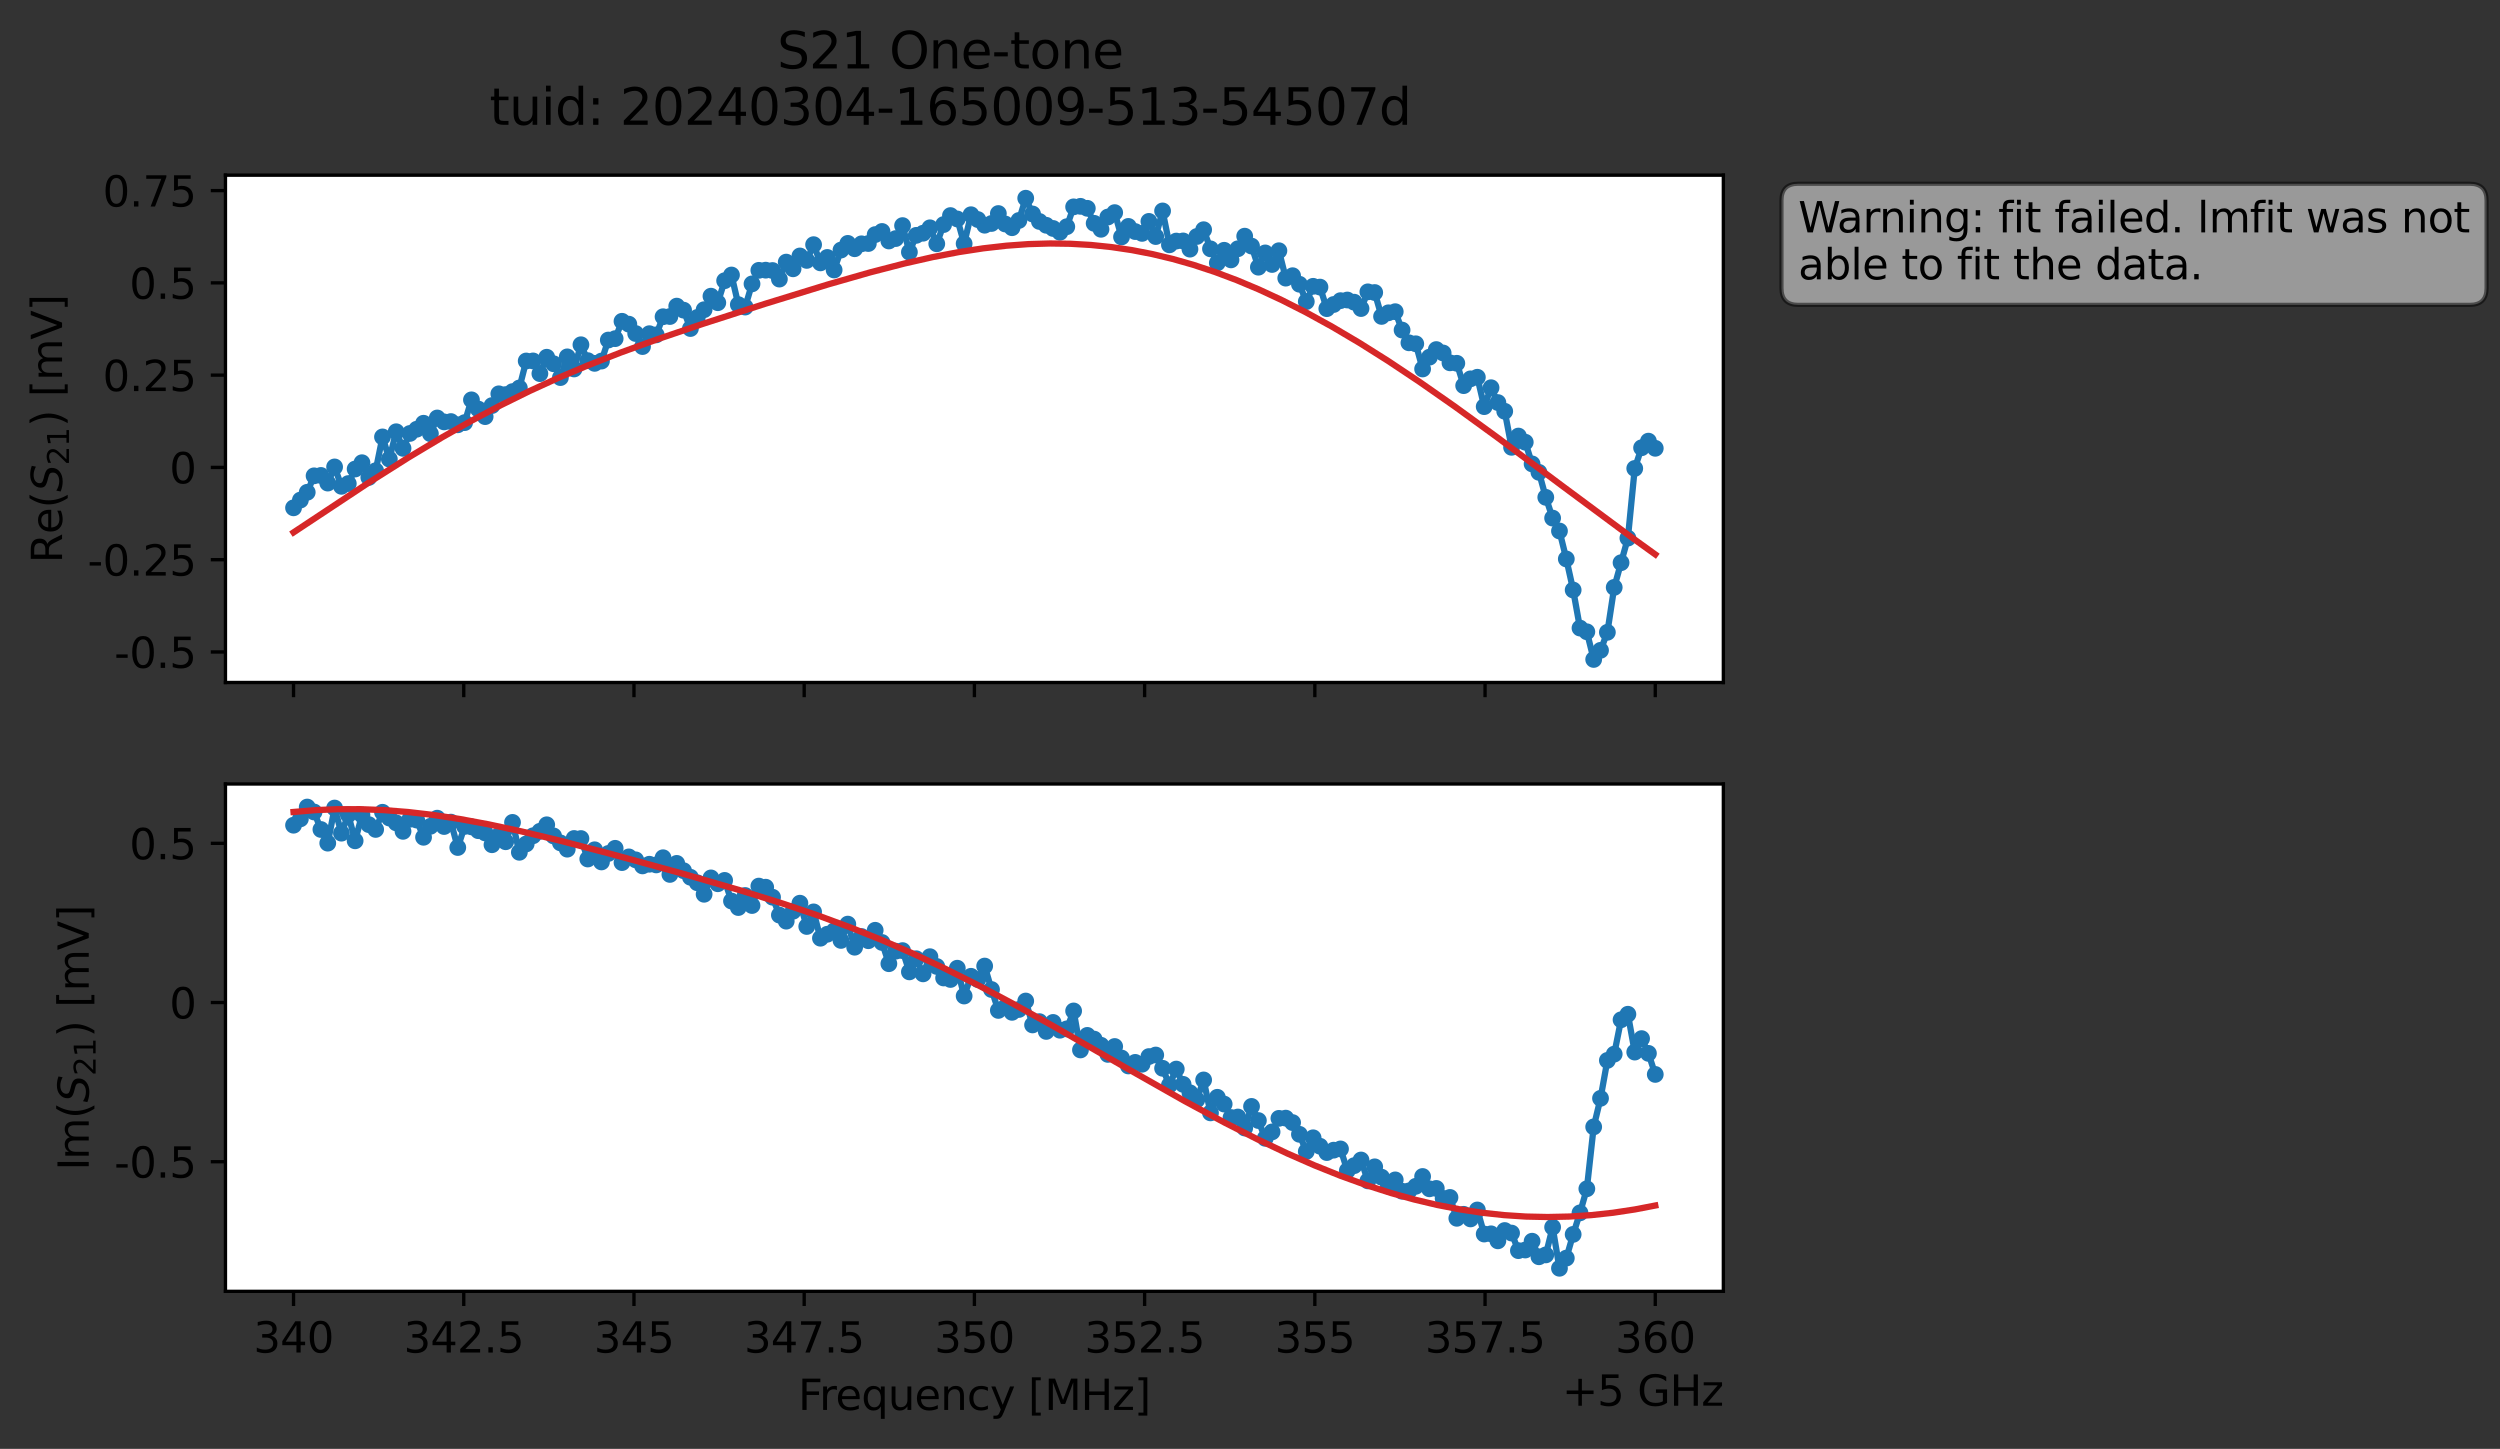 <?xml version="1.0" encoding="utf-8" standalone="no"?>
<!DOCTYPE svg PUBLIC "-//W3C//DTD SVG 1.1//EN"
  "http://www.w3.org/Graphics/SVG/1.1/DTD/svg11.dtd">
<svg xmlns:xlink="http://www.w3.org/1999/xlink" width="596.035pt" height="345.428pt" viewBox="0 0 596.035 345.428" xmlns="http://www.w3.org/2000/svg" version="1.1">
 <rect x="0" y="0" width="596.035" height="345.428" fill="#333333" stroke="none"/>
 <defs>
  <style type="text/css">*{stroke-linejoin: round; stroke-linecap: butt}</style>
 </defs>
 <g id="figure_1">
  <g id="patch_1">
   <path d="M 0 345.428 
L 596.035 345.428 
L 596.035 -0 
L 0 -0 
L 0 345.428 
z
" style="fill: none; opacity: 0"/>
  </g>
  <g id="axes_1">
   <g id="patch_2">
    <path d="M 53.752 162.72 
L 410.872 162.72 
L 410.872 41.76 
L 53.752 41.76 
z
" style="fill: #ffffff"/>
   </g>
   <g id="matplotlib.axis_1">
    <g id="xtick_1">
     <g id="line2d_1">
      <defs>
       <path id="me93b2999fe" d="M 0 0 
L 0 3.5 
" style="stroke: #000000; stroke-width: 0.8"/>
      </defs>
      <g>
       <use xlink:href="#me93b2999fe" x="69.984" y="162.72" style="stroke: #000000; stroke-width: 0.8"/>
      </g>
     </g>
    </g>
    <g id="xtick_2">
     <g id="line2d_2">
      <g>
       <use xlink:href="#me93b2999fe" x="110.566" y="162.72" style="stroke: #000000; stroke-width: 0.8"/>
      </g>
     </g>
    </g>
    <g id="xtick_3">
     <g id="line2d_3">
      <g>
       <use xlink:href="#me93b2999fe" x="151.148" y="162.72" style="stroke: #000000; stroke-width: 0.8"/>
      </g>
     </g>
    </g>
    <g id="xtick_4">
     <g id="line2d_4">
      <g>
       <use xlink:href="#me93b2999fe" x="191.73" y="162.72" style="stroke: #000000; stroke-width: 0.8"/>
      </g>
     </g>
    </g>
    <g id="xtick_5">
     <g id="line2d_5">
      <g>
       <use xlink:href="#me93b2999fe" x="232.312" y="162.72" style="stroke: #000000; stroke-width: 0.8"/>
      </g>
     </g>
    </g>
    <g id="xtick_6">
     <g id="line2d_6">
      <g>
       <use xlink:href="#me93b2999fe" x="272.893" y="162.72" style="stroke: #000000; stroke-width: 0.8"/>
      </g>
     </g>
    </g>
    <g id="xtick_7">
     <g id="line2d_7">
      <g>
       <use xlink:href="#me93b2999fe" x="313.475" y="162.72" style="stroke: #000000; stroke-width: 0.8"/>
      </g>
     </g>
    </g>
    <g id="xtick_8">
     <g id="line2d_8">
      <g>
       <use xlink:href="#me93b2999fe" x="354.057" y="162.72" style="stroke: #000000; stroke-width: 0.8"/>
      </g>
     </g>
    </g>
    <g id="xtick_9">
     <g id="line2d_9">
      <g>
       <use xlink:href="#me93b2999fe" x="394.639" y="162.72" style="stroke: #000000; stroke-width: 0.8"/>
      </g>
     </g>
    </g>
   </g>
   <g id="matplotlib.axis_2">
    <g id="ytick_1">
     <g id="line2d_10">
      <defs>
       <path id="m0db94db005" d="M 0 0 
L -3.5 0 
" style="stroke: #000000; stroke-width: 0.8"/>
      </defs>
      <g>
       <use xlink:href="#m0db94db005" x="53.752" y="155.436" style="stroke: #000000; stroke-width: 0.8"/>
      </g>
     </g>
     <g id="text_1">
      <!-- -0.5 -->
      <g transform="translate(27.241 159.235) scale(0.1 -0.1)">
       <defs>
        <path id="DejaVuSans-2d" d="M 313 2009 
L 1997 2009 
L 1997 1497 
L 313 1497 
L 313 2009 
z
" transform="scale(0.016)"/>
        <path id="DejaVuSans-30" d="M 2034 4250 
Q 1547 4250 1301 3770 
Q 1056 3291 1056 2328 
Q 1056 1369 1301 889 
Q 1547 409 2034 409 
Q 2525 409 2770 889 
Q 3016 1369 3016 2328 
Q 3016 3291 2770 3770 
Q 2525 4250 2034 4250 
z
M 2034 4750 
Q 2819 4750 3233 4129 
Q 3647 3509 3647 2328 
Q 3647 1150 3233 529 
Q 2819 -91 2034 -91 
Q 1250 -91 836 529 
Q 422 1150 422 2328 
Q 422 3509 836 4129 
Q 1250 4750 2034 4750 
z
" transform="scale(0.016)"/>
        <path id="DejaVuSans-2e" d="M 684 794 
L 1344 794 
L 1344 0 
L 684 0 
L 684 794 
z
" transform="scale(0.016)"/>
        <path id="DejaVuSans-35" d="M 691 4666 
L 3169 4666 
L 3169 4134 
L 1269 4134 
L 1269 2991 
Q 1406 3038 1543 3061 
Q 1681 3084 1819 3084 
Q 2600 3084 3056 2656 
Q 3513 2228 3513 1497 
Q 3513 744 3044 326 
Q 2575 -91 1722 -91 
Q 1428 -91 1123 -41 
Q 819 9 494 109 
L 494 744 
Q 775 591 1075 516 
Q 1375 441 1709 441 
Q 2250 441 2565 725 
Q 2881 1009 2881 1497 
Q 2881 1984 2565 2268 
Q 2250 2553 1709 2553 
Q 1456 2553 1204 2497 
Q 953 2441 691 2322 
L 691 4666 
z
" transform="scale(0.016)"/>
       </defs>
       <use xlink:href="#DejaVuSans-2d"/>
       <use xlink:href="#DejaVuSans-30" x="36.084"/>
       <use xlink:href="#DejaVuSans-2e" x="99.707"/>
       <use xlink:href="#DejaVuSans-35" x="131.494"/>
      </g>
     </g>
    </g>
    <g id="ytick_2">
     <g id="line2d_11">
      <g>
       <use xlink:href="#m0db94db005" x="53.752" y="133.438" style="stroke: #000000; stroke-width: 0.8"/>
      </g>
     </g>
     <g id="text_2">
      <!-- -0.25 -->
      <g transform="translate(20.878 137.237) scale(0.1 -0.1)">
       <defs>
        <path id="DejaVuSans-32" d="M 1228 531 
L 3431 531 
L 3431 0 
L 469 0 
L 469 531 
Q 828 903 1448 1529 
Q 2069 2156 2228 2338 
Q 2531 2678 2651 2914 
Q 2772 3150 2772 3378 
Q 2772 3750 2511 3984 
Q 2250 4219 1831 4219 
Q 1534 4219 1204 4116 
Q 875 4013 500 3803 
L 500 4441 
Q 881 4594 1212 4672 
Q 1544 4750 1819 4750 
Q 2544 4750 2975 4387 
Q 3406 4025 3406 3419 
Q 3406 3131 3298 2873 
Q 3191 2616 2906 2266 
Q 2828 2175 2409 1742 
Q 1991 1309 1228 531 
z
" transform="scale(0.016)"/>
       </defs>
       <use xlink:href="#DejaVuSans-2d"/>
       <use xlink:href="#DejaVuSans-30" x="36.084"/>
       <use xlink:href="#DejaVuSans-2e" x="99.707"/>
       <use xlink:href="#DejaVuSans-32" x="131.494"/>
       <use xlink:href="#DejaVuSans-35" x="195.117"/>
      </g>
     </g>
    </g>
    <g id="ytick_3">
     <g id="line2d_12">
      <g>
       <use xlink:href="#m0db94db005" x="53.752" y="111.44" style="stroke: #000000; stroke-width: 0.8"/>
      </g>
     </g>
     <g id="text_3">
      <!-- 0 -->
      <g transform="translate(40.389 115.239) scale(0.1 -0.1)">
       <use xlink:href="#DejaVuSans-30"/>
      </g>
     </g>
    </g>
    <g id="ytick_4">
     <g id="line2d_13">
      <g>
       <use xlink:href="#m0db94db005" x="53.752" y="89.441" style="stroke: #000000; stroke-width: 0.8"/>
      </g>
     </g>
     <g id="text_4">
      <!-- 0.25 -->
      <g transform="translate(24.486 93.241) scale(0.1 -0.1)">
       <use xlink:href="#DejaVuSans-30"/>
       <use xlink:href="#DejaVuSans-2e" x="63.623"/>
       <use xlink:href="#DejaVuSans-32" x="95.41"/>
       <use xlink:href="#DejaVuSans-35" x="159.033"/>
      </g>
     </g>
    </g>
    <g id="ytick_5">
     <g id="line2d_14">
      <g>
       <use xlink:href="#m0db94db005" x="53.752" y="67.443" style="stroke: #000000; stroke-width: 0.8"/>
      </g>
     </g>
     <g id="text_5">
      <!-- 0.5 -->
      <g transform="translate(30.848 71.243) scale(0.1 -0.1)">
       <use xlink:href="#DejaVuSans-30"/>
       <use xlink:href="#DejaVuSans-2e" x="63.623"/>
       <use xlink:href="#DejaVuSans-35" x="95.41"/>
      </g>
     </g>
    </g>
    <g id="ytick_6">
     <g id="line2d_15">
      <g>
       <use xlink:href="#m0db94db005" x="53.752" y="45.445" style="stroke: #000000; stroke-width: 0.8"/>
      </g>
     </g>
     <g id="text_6">
      <!-- 0.75 -->
      <g transform="translate(24.486 49.244) scale(0.1 -0.1)">
       <defs>
        <path id="DejaVuSans-37" d="M 525 4666 
L 3525 4666 
L 3525 4397 
L 1831 0 
L 1172 0 
L 2766 4134 
L 525 4134 
L 525 4666 
z
" transform="scale(0.016)"/>
       </defs>
       <use xlink:href="#DejaVuSans-30"/>
       <use xlink:href="#DejaVuSans-2e" x="63.623"/>
       <use xlink:href="#DejaVuSans-37" x="95.41"/>
       <use xlink:href="#DejaVuSans-35" x="159.033"/>
      </g>
     </g>
    </g>
    <g id="text_7">
     <!-- Re$(S_{21})$ [mV] -->
     <g transform="translate(14.798 134.24) rotate(-90) scale(0.1 -0.1)">
      <defs>
       <path id="DejaVuSans-52" d="M 2841 2188 
Q 3044 2119 3236 1894 
Q 3428 1669 3622 1275 
L 4263 0 
L 3584 0 
L 2988 1197 
Q 2756 1666 2539 1819 
Q 2322 1972 1947 1972 
L 1259 1972 
L 1259 0 
L 628 0 
L 628 4666 
L 2053 4666 
Q 2853 4666 3247 4331 
Q 3641 3997 3641 3322 
Q 3641 2881 3436 2590 
Q 3231 2300 2841 2188 
z
M 1259 4147 
L 1259 2491 
L 2053 2491 
Q 2509 2491 2742 2702 
Q 2975 2913 2975 3322 
Q 2975 3731 2742 3939 
Q 2509 4147 2053 4147 
L 1259 4147 
z
" transform="scale(0.016)"/>
       <path id="DejaVuSans-65" d="M 3597 1894 
L 3597 1613 
L 953 1613 
Q 991 1019 1311 708 
Q 1631 397 2203 397 
Q 2534 397 2845 478 
Q 3156 559 3463 722 
L 3463 178 
Q 3153 47 2828 -22 
Q 2503 -91 2169 -91 
Q 1331 -91 842 396 
Q 353 884 353 1716 
Q 353 2575 817 3079 
Q 1281 3584 2069 3584 
Q 2775 3584 3186 3129 
Q 3597 2675 3597 1894 
z
M 3022 2063 
Q 3016 2534 2758 2815 
Q 2500 3097 2075 3097 
Q 1594 3097 1305 2825 
Q 1016 2553 972 2059 
L 3022 2063 
z
" transform="scale(0.016)"/>
       <path id="DejaVuSans-28" d="M 1984 4856 
Q 1566 4138 1362 3434 
Q 1159 2731 1159 2009 
Q 1159 1288 1364 580 
Q 1569 -128 1984 -844 
L 1484 -844 
Q 1016 -109 783 600 
Q 550 1309 550 2009 
Q 550 2706 781 3412 
Q 1013 4119 1484 4856 
L 1984 4856 
z
" transform="scale(0.016)"/>
       <path id="DejaVuSans-Oblique-53" d="M 3859 4513 
L 3738 3897 
Q 3422 4066 3111 4152 
Q 2800 4238 2509 4238 
Q 1944 4238 1609 3991 
Q 1275 3744 1275 3334 
Q 1275 3109 1398 2989 
Q 1522 2869 2034 2731 
L 2413 2638 
Q 3053 2472 3303 2217 
Q 3553 1963 3553 1503 
Q 3553 797 2998 353 
Q 2444 -91 1538 -91 
Q 1166 -91 791 -17 
Q 416 56 38 206 
L 166 856 
Q 513 641 861 531 
Q 1209 422 1556 422 
Q 2147 422 2503 684 
Q 2859 947 2859 1369 
Q 2859 1650 2717 1795 
Q 2575 1941 2106 2059 
L 1728 2156 
Q 1081 2325 845 2545 
Q 609 2766 609 3163 
Q 609 3859 1145 4304 
Q 1681 4750 2541 4750 
Q 2875 4750 3203 4690 
Q 3531 4631 3859 4513 
z
" transform="scale(0.016)"/>
       <path id="DejaVuSans-31" d="M 794 531 
L 1825 531 
L 1825 4091 
L 703 3866 
L 703 4441 
L 1819 4666 
L 2450 4666 
L 2450 531 
L 3481 531 
L 3481 0 
L 794 0 
L 794 531 
z
" transform="scale(0.016)"/>
       <path id="DejaVuSans-29" d="M 513 4856 
L 1013 4856 
Q 1481 4119 1714 3412 
Q 1947 2706 1947 2009 
Q 1947 1309 1714 600 
Q 1481 -109 1013 -844 
L 513 -844 
Q 928 -128 1133 580 
Q 1338 1288 1338 2009 
Q 1338 2731 1133 3434 
Q 928 4138 513 4856 
z
" transform="scale(0.016)"/>
       <path id="DejaVuSans-20" transform="scale(0.016)"/>
       <path id="DejaVuSans-5b" d="M 550 4863 
L 1875 4863 
L 1875 4416 
L 1125 4416 
L 1125 -397 
L 1875 -397 
L 1875 -844 
L 550 -844 
L 550 4863 
z
" transform="scale(0.016)"/>
       <path id="DejaVuSans-6d" d="M 3328 2828 
Q 3544 3216 3844 3400 
Q 4144 3584 4550 3584 
Q 5097 3584 5394 3201 
Q 5691 2819 5691 2113 
L 5691 0 
L 5113 0 
L 5113 2094 
Q 5113 2597 4934 2840 
Q 4756 3084 4391 3084 
Q 3944 3084 3684 2787 
Q 3425 2491 3425 1978 
L 3425 0 
L 2847 0 
L 2847 2094 
Q 2847 2600 2669 2842 
Q 2491 3084 2119 3084 
Q 1678 3084 1418 2786 
Q 1159 2488 1159 1978 
L 1159 0 
L 581 0 
L 581 3500 
L 1159 3500 
L 1159 2956 
Q 1356 3278 1631 3431 
Q 1906 3584 2284 3584 
Q 2666 3584 2933 3390 
Q 3200 3197 3328 2828 
z
" transform="scale(0.016)"/>
       <path id="DejaVuSans-56" d="M 1831 0 
L 50 4666 
L 709 4666 
L 2188 738 
L 3669 4666 
L 4325 4666 
L 2547 0 
L 1831 0 
z
" transform="scale(0.016)"/>
       <path id="DejaVuSans-5d" d="M 1947 4863 
L 1947 -844 
L 622 -844 
L 622 -397 
L 1369 -397 
L 1369 4416 
L 622 4416 
L 622 4863 
L 1947 4863 
z
" transform="scale(0.016)"/>
      </defs>
      <use xlink:href="#DejaVuSans-52" transform="translate(0 0.016)"/>
      <use xlink:href="#DejaVuSans-65" transform="translate(69.482 0.016)"/>
      <use xlink:href="#DejaVuSans-28" transform="translate(131.006 0.016)"/>
      <use xlink:href="#DejaVuSans-Oblique-53" transform="translate(170.02 0.016)"/>
      <use xlink:href="#DejaVuSans-32" transform="translate(233.496 -16.391) scale(0.7)"/>
      <use xlink:href="#DejaVuSans-31" transform="translate(278.032 -16.391) scale(0.7)"/>
      <use xlink:href="#DejaVuSans-29" transform="translate(325.303 0.016)"/>
      <use xlink:href="#DejaVuSans-20" transform="translate(364.316 0.016)"/>
      <use xlink:href="#DejaVuSans-5b" transform="translate(396.104 0.016)"/>
      <use xlink:href="#DejaVuSans-6d" transform="translate(435.117 0.016)"/>
      <use xlink:href="#DejaVuSans-56" transform="translate(532.529 0.016)"/>
      <use xlink:href="#DejaVuSans-5d" transform="translate(600.938 0.016)"/>
     </g>
    </g>
   </g>
   <g id="line2d_16">
    <path d="M 69.984 121.072 
L 73.247 117.367 
L 74.879 113.445 
L 76.51 113.35 
L 78.141 115.175 
L 79.773 111.322 
L 81.404 115.948 
L 83.036 115.29 
L 84.667 111.823 
L 86.299 110.319 
L 87.93 113.828 
L 89.561 112.233 
L 91.193 104.168 
L 92.824 109.462 
L 94.456 102.935 
L 96.087 106.89 
L 97.719 103.341 
L 99.35 102.333 
L 100.981 100.908 
L 102.613 103.399 
L 104.244 99.652 
L 105.876 100.587 
L 107.507 100.506 
L 109.139 101.279 
L 110.77 100.762 
L 112.401 95.328 
L 114.033 97.525 
L 115.664 99.33 
L 118.927 93.892 
L 120.559 94.08 
L 122.19 93.367 
L 123.821 92.496 
L 125.453 86.065 
L 127.084 86.049 
L 128.716 89.078 
L 130.347 85.168 
L 131.979 86.723 
L 133.61 90.021 
L 135.241 85.081 
L 136.873 87.966 
L 138.504 82.195 
L 140.136 85.985 
L 141.767 86.631 
L 143.399 86.084 
L 145.03 81.072 
L 146.661 80.74 
L 148.293 76.599 
L 149.924 77.286 
L 151.556 79.517 
L 153.187 82.627 
L 154.819 79.556 
L 156.45 79.837 
L 158.082 75.513 
L 159.713 75.464 
L 161.344 72.985 
L 162.976 73.944 
L 164.607 78.326 
L 166.239 75.688 
L 167.87 73.837 
L 169.502 70.612 
L 171.133 72.172 
L 172.764 66.928 
L 174.396 65.564 
L 176.027 72.63 
L 177.659 73.208 
L 179.29 67.679 
L 180.922 64.452 
L 182.553 64.413 
L 184.184 64.497 
L 185.816 66.538 
L 187.447 62.491 
L 189.079 64.087 
L 190.71 61.024 
L 192.342 62.085 
L 193.973 58.33 
L 195.604 62.675 
L 197.236 61.379 
L 198.867 64.368 
L 200.499 59.617 
L 202.13 58.026 
L 203.762 59.303 
L 205.393 58.128 
L 207.024 58.059 
L 208.656 55.932 
L 210.287 55.185 
L 211.919 57.453 
L 213.55 56.877 
L 215.182 53.785 
L 216.813 60.114 
L 218.444 56.11 
L 220.076 55.602 
L 221.707 54.312 
L 223.339 58.124 
L 224.97 53.54 
L 226.602 51.396 
L 228.233 52.207 
L 229.864 58.097 
L 231.496 51.195 
L 233.127 52.343 
L 234.759 53.696 
L 236.39 53.281 
L 238.022 50.91 
L 239.653 53.399 
L 241.284 54.291 
L 242.916 52.564 
L 244.547 47.258 
L 246.179 51.017 
L 247.81 52.798 
L 249.442 53.71 
L 251.073 54.469 
L 252.704 55.373 
L 254.336 54.049 
L 255.967 49.317 
L 257.599 49.192 
L 259.23 49.663 
L 260.862 53.241 
L 262.493 54.665 
L 264.124 51.744 
L 265.756 50.691 
L 267.387 56.489 
L 269.019 53.978 
L 270.65 55.209 
L 272.282 55.644 
L 273.913 52.782 
L 275.544 56.398 
L 277.176 50.29 
L 278.807 58.371 
L 280.439 57.474 
L 282.07 57.442 
L 283.702 59.401 
L 285.333 56.382 
L 286.964 54.767 
L 288.596 59.329 
L 290.227 62.682 
L 291.859 59.67 
L 293.49 61.959 
L 295.122 59.311 
L 296.753 56.305 
L 298.384 58.668 
L 300.016 63.703 
L 301.647 60.298 
L 303.279 63.055 
L 304.91 59.776 
L 306.542 66.313 
L 308.173 65.733 
L 309.804 67.768 
L 311.436 71.903 
L 313.067 68.26 
L 314.699 68.448 
L 316.33 73.59 
L 319.593 71.681 
L 321.224 71.528 
L 322.856 72.046 
L 324.487 73.563 
L 326.119 69.578 
L 327.75 69.743 
L 329.382 75.441 
L 331.013 74.577 
L 332.644 74.311 
L 334.276 78.693 
L 335.907 81.729 
L 337.539 81.965 
L 339.17 87.97 
L 340.802 85.152 
L 342.433 83.342 
L 344.065 84.157 
L 345.696 86.501 
L 347.327 86.613 
L 348.959 91.943 
L 350.59 90.322 
L 352.222 89.941 
L 353.853 96.949 
L 355.485 92.438 
L 357.116 95.979 
L 358.747 98.056 
L 360.379 106.646 
L 362.01 103.962 
L 363.642 105.428 
L 365.273 110.605 
L 366.905 112.61 
L 368.536 118.572 
L 370.167 123.522 
L 371.799 126.595 
L 373.43 133.264 
L 375.062 140.667 
L 376.693 149.741 
L 378.325 150.627 
L 379.956 157.222 
L 381.587 155.05 
L 383.219 150.751 
L 384.85 140.041 
L 388.113 128.292 
L 389.745 111.684 
L 391.376 106.752 
L 393.007 105.176 
L 394.639 106.88 
L 394.639 106.88 
" clip-path="url(#pfd5886e850)" style="fill: none; stroke: #1f77b4; stroke-width: 1.5; stroke-linecap: square"/>
    <defs>
     <path id="m8fd9d72aab" d="M 0 1.5 
C 0.398 1.5 0.779 1.342 1.061 1.061 
C 1.342 0.779 1.5 0.398 1.5 0 
C 1.5 -0.398 1.342 -0.779 1.061 -1.061 
C 0.779 -1.342 0.398 -1.5 0 -1.5 
C -0.398 -1.5 -0.779 -1.342 -1.061 -1.061 
C -1.342 -0.779 -1.5 -0.398 -1.5 0 
C -1.5 0.398 -1.342 0.779 -1.061 1.061 
C -0.779 1.342 -0.398 1.5 0 1.5 
z
" style="stroke: #1f77b4"/>
    </defs>
    <g clip-path="url(#pfd5886e850)">
     <use xlink:href="#m8fd9d72aab" x="69.984" y="121.072" style="fill: #1f77b4; stroke: #1f77b4"/>
     <use xlink:href="#m8fd9d72aab" x="71.616" y="119.223" style="fill: #1f77b4; stroke: #1f77b4"/>
     <use xlink:href="#m8fd9d72aab" x="73.247" y="117.367" style="fill: #1f77b4; stroke: #1f77b4"/>
     <use xlink:href="#m8fd9d72aab" x="74.879" y="113.445" style="fill: #1f77b4; stroke: #1f77b4"/>
     <use xlink:href="#m8fd9d72aab" x="76.51" y="113.35" style="fill: #1f77b4; stroke: #1f77b4"/>
     <use xlink:href="#m8fd9d72aab" x="78.141" y="115.175" style="fill: #1f77b4; stroke: #1f77b4"/>
     <use xlink:href="#m8fd9d72aab" x="79.773" y="111.322" style="fill: #1f77b4; stroke: #1f77b4"/>
     <use xlink:href="#m8fd9d72aab" x="81.404" y="115.948" style="fill: #1f77b4; stroke: #1f77b4"/>
     <use xlink:href="#m8fd9d72aab" x="83.036" y="115.29" style="fill: #1f77b4; stroke: #1f77b4"/>
     <use xlink:href="#m8fd9d72aab" x="84.667" y="111.823" style="fill: #1f77b4; stroke: #1f77b4"/>
     <use xlink:href="#m8fd9d72aab" x="86.299" y="110.319" style="fill: #1f77b4; stroke: #1f77b4"/>
     <use xlink:href="#m8fd9d72aab" x="87.93" y="113.828" style="fill: #1f77b4; stroke: #1f77b4"/>
     <use xlink:href="#m8fd9d72aab" x="89.561" y="112.233" style="fill: #1f77b4; stroke: #1f77b4"/>
     <use xlink:href="#m8fd9d72aab" x="91.193" y="104.168" style="fill: #1f77b4; stroke: #1f77b4"/>
     <use xlink:href="#m8fd9d72aab" x="92.824" y="109.462" style="fill: #1f77b4; stroke: #1f77b4"/>
     <use xlink:href="#m8fd9d72aab" x="94.456" y="102.935" style="fill: #1f77b4; stroke: #1f77b4"/>
     <use xlink:href="#m8fd9d72aab" x="96.087" y="106.89" style="fill: #1f77b4; stroke: #1f77b4"/>
     <use xlink:href="#m8fd9d72aab" x="97.719" y="103.341" style="fill: #1f77b4; stroke: #1f77b4"/>
     <use xlink:href="#m8fd9d72aab" x="99.35" y="102.333" style="fill: #1f77b4; stroke: #1f77b4"/>
     <use xlink:href="#m8fd9d72aab" x="100.981" y="100.908" style="fill: #1f77b4; stroke: #1f77b4"/>
     <use xlink:href="#m8fd9d72aab" x="102.613" y="103.399" style="fill: #1f77b4; stroke: #1f77b4"/>
     <use xlink:href="#m8fd9d72aab" x="104.244" y="99.652" style="fill: #1f77b4; stroke: #1f77b4"/>
     <use xlink:href="#m8fd9d72aab" x="105.876" y="100.587" style="fill: #1f77b4; stroke: #1f77b4"/>
     <use xlink:href="#m8fd9d72aab" x="107.507" y="100.506" style="fill: #1f77b4; stroke: #1f77b4"/>
     <use xlink:href="#m8fd9d72aab" x="109.139" y="101.279" style="fill: #1f77b4; stroke: #1f77b4"/>
     <use xlink:href="#m8fd9d72aab" x="110.77" y="100.762" style="fill: #1f77b4; stroke: #1f77b4"/>
     <use xlink:href="#m8fd9d72aab" x="112.401" y="95.328" style="fill: #1f77b4; stroke: #1f77b4"/>
     <use xlink:href="#m8fd9d72aab" x="114.033" y="97.525" style="fill: #1f77b4; stroke: #1f77b4"/>
     <use xlink:href="#m8fd9d72aab" x="115.664" y="99.33" style="fill: #1f77b4; stroke: #1f77b4"/>
     <use xlink:href="#m8fd9d72aab" x="117.296" y="96.694" style="fill: #1f77b4; stroke: #1f77b4"/>
     <use xlink:href="#m8fd9d72aab" x="118.927" y="93.892" style="fill: #1f77b4; stroke: #1f77b4"/>
     <use xlink:href="#m8fd9d72aab" x="120.559" y="94.08" style="fill: #1f77b4; stroke: #1f77b4"/>
     <use xlink:href="#m8fd9d72aab" x="122.19" y="93.367" style="fill: #1f77b4; stroke: #1f77b4"/>
     <use xlink:href="#m8fd9d72aab" x="123.821" y="92.496" style="fill: #1f77b4; stroke: #1f77b4"/>
     <use xlink:href="#m8fd9d72aab" x="125.453" y="86.065" style="fill: #1f77b4; stroke: #1f77b4"/>
     <use xlink:href="#m8fd9d72aab" x="127.084" y="86.049" style="fill: #1f77b4; stroke: #1f77b4"/>
     <use xlink:href="#m8fd9d72aab" x="128.716" y="89.078" style="fill: #1f77b4; stroke: #1f77b4"/>
     <use xlink:href="#m8fd9d72aab" x="130.347" y="85.168" style="fill: #1f77b4; stroke: #1f77b4"/>
     <use xlink:href="#m8fd9d72aab" x="131.979" y="86.723" style="fill: #1f77b4; stroke: #1f77b4"/>
     <use xlink:href="#m8fd9d72aab" x="133.61" y="90.021" style="fill: #1f77b4; stroke: #1f77b4"/>
     <use xlink:href="#m8fd9d72aab" x="135.241" y="85.081" style="fill: #1f77b4; stroke: #1f77b4"/>
     <use xlink:href="#m8fd9d72aab" x="136.873" y="87.966" style="fill: #1f77b4; stroke: #1f77b4"/>
     <use xlink:href="#m8fd9d72aab" x="138.504" y="82.195" style="fill: #1f77b4; stroke: #1f77b4"/>
     <use xlink:href="#m8fd9d72aab" x="140.136" y="85.985" style="fill: #1f77b4; stroke: #1f77b4"/>
     <use xlink:href="#m8fd9d72aab" x="141.767" y="86.631" style="fill: #1f77b4; stroke: #1f77b4"/>
     <use xlink:href="#m8fd9d72aab" x="143.399" y="86.084" style="fill: #1f77b4; stroke: #1f77b4"/>
     <use xlink:href="#m8fd9d72aab" x="145.03" y="81.072" style="fill: #1f77b4; stroke: #1f77b4"/>
     <use xlink:href="#m8fd9d72aab" x="146.661" y="80.74" style="fill: #1f77b4; stroke: #1f77b4"/>
     <use xlink:href="#m8fd9d72aab" x="148.293" y="76.599" style="fill: #1f77b4; stroke: #1f77b4"/>
     <use xlink:href="#m8fd9d72aab" x="149.924" y="77.286" style="fill: #1f77b4; stroke: #1f77b4"/>
     <use xlink:href="#m8fd9d72aab" x="151.556" y="79.517" style="fill: #1f77b4; stroke: #1f77b4"/>
     <use xlink:href="#m8fd9d72aab" x="153.187" y="82.627" style="fill: #1f77b4; stroke: #1f77b4"/>
     <use xlink:href="#m8fd9d72aab" x="154.819" y="79.556" style="fill: #1f77b4; stroke: #1f77b4"/>
     <use xlink:href="#m8fd9d72aab" x="156.45" y="79.837" style="fill: #1f77b4; stroke: #1f77b4"/>
     <use xlink:href="#m8fd9d72aab" x="158.082" y="75.513" style="fill: #1f77b4; stroke: #1f77b4"/>
     <use xlink:href="#m8fd9d72aab" x="159.713" y="75.464" style="fill: #1f77b4; stroke: #1f77b4"/>
     <use xlink:href="#m8fd9d72aab" x="161.344" y="72.985" style="fill: #1f77b4; stroke: #1f77b4"/>
     <use xlink:href="#m8fd9d72aab" x="162.976" y="73.944" style="fill: #1f77b4; stroke: #1f77b4"/>
     <use xlink:href="#m8fd9d72aab" x="164.607" y="78.326" style="fill: #1f77b4; stroke: #1f77b4"/>
     <use xlink:href="#m8fd9d72aab" x="166.239" y="75.688" style="fill: #1f77b4; stroke: #1f77b4"/>
     <use xlink:href="#m8fd9d72aab" x="167.87" y="73.837" style="fill: #1f77b4; stroke: #1f77b4"/>
     <use xlink:href="#m8fd9d72aab" x="169.502" y="70.612" style="fill: #1f77b4; stroke: #1f77b4"/>
     <use xlink:href="#m8fd9d72aab" x="171.133" y="72.172" style="fill: #1f77b4; stroke: #1f77b4"/>
     <use xlink:href="#m8fd9d72aab" x="172.764" y="66.928" style="fill: #1f77b4; stroke: #1f77b4"/>
     <use xlink:href="#m8fd9d72aab" x="174.396" y="65.564" style="fill: #1f77b4; stroke: #1f77b4"/>
     <use xlink:href="#m8fd9d72aab" x="176.027" y="72.63" style="fill: #1f77b4; stroke: #1f77b4"/>
     <use xlink:href="#m8fd9d72aab" x="177.659" y="73.208" style="fill: #1f77b4; stroke: #1f77b4"/>
     <use xlink:href="#m8fd9d72aab" x="179.29" y="67.679" style="fill: #1f77b4; stroke: #1f77b4"/>
     <use xlink:href="#m8fd9d72aab" x="180.922" y="64.452" style="fill: #1f77b4; stroke: #1f77b4"/>
     <use xlink:href="#m8fd9d72aab" x="182.553" y="64.413" style="fill: #1f77b4; stroke: #1f77b4"/>
     <use xlink:href="#m8fd9d72aab" x="184.184" y="64.497" style="fill: #1f77b4; stroke: #1f77b4"/>
     <use xlink:href="#m8fd9d72aab" x="185.816" y="66.538" style="fill: #1f77b4; stroke: #1f77b4"/>
     <use xlink:href="#m8fd9d72aab" x="187.447" y="62.491" style="fill: #1f77b4; stroke: #1f77b4"/>
     <use xlink:href="#m8fd9d72aab" x="189.079" y="64.087" style="fill: #1f77b4; stroke: #1f77b4"/>
     <use xlink:href="#m8fd9d72aab" x="190.71" y="61.024" style="fill: #1f77b4; stroke: #1f77b4"/>
     <use xlink:href="#m8fd9d72aab" x="192.342" y="62.085" style="fill: #1f77b4; stroke: #1f77b4"/>
     <use xlink:href="#m8fd9d72aab" x="193.973" y="58.33" style="fill: #1f77b4; stroke: #1f77b4"/>
     <use xlink:href="#m8fd9d72aab" x="195.604" y="62.675" style="fill: #1f77b4; stroke: #1f77b4"/>
     <use xlink:href="#m8fd9d72aab" x="197.236" y="61.379" style="fill: #1f77b4; stroke: #1f77b4"/>
     <use xlink:href="#m8fd9d72aab" x="198.867" y="64.368" style="fill: #1f77b4; stroke: #1f77b4"/>
     <use xlink:href="#m8fd9d72aab" x="200.499" y="59.617" style="fill: #1f77b4; stroke: #1f77b4"/>
     <use xlink:href="#m8fd9d72aab" x="202.13" y="58.026" style="fill: #1f77b4; stroke: #1f77b4"/>
     <use xlink:href="#m8fd9d72aab" x="203.762" y="59.303" style="fill: #1f77b4; stroke: #1f77b4"/>
     <use xlink:href="#m8fd9d72aab" x="205.393" y="58.128" style="fill: #1f77b4; stroke: #1f77b4"/>
     <use xlink:href="#m8fd9d72aab" x="207.024" y="58.059" style="fill: #1f77b4; stroke: #1f77b4"/>
     <use xlink:href="#m8fd9d72aab" x="208.656" y="55.932" style="fill: #1f77b4; stroke: #1f77b4"/>
     <use xlink:href="#m8fd9d72aab" x="210.287" y="55.185" style="fill: #1f77b4; stroke: #1f77b4"/>
     <use xlink:href="#m8fd9d72aab" x="211.919" y="57.453" style="fill: #1f77b4; stroke: #1f77b4"/>
     <use xlink:href="#m8fd9d72aab" x="213.55" y="56.877" style="fill: #1f77b4; stroke: #1f77b4"/>
     <use xlink:href="#m8fd9d72aab" x="215.182" y="53.785" style="fill: #1f77b4; stroke: #1f77b4"/>
     <use xlink:href="#m8fd9d72aab" x="216.813" y="60.114" style="fill: #1f77b4; stroke: #1f77b4"/>
     <use xlink:href="#m8fd9d72aab" x="218.444" y="56.11" style="fill: #1f77b4; stroke: #1f77b4"/>
     <use xlink:href="#m8fd9d72aab" x="220.076" y="55.602" style="fill: #1f77b4; stroke: #1f77b4"/>
     <use xlink:href="#m8fd9d72aab" x="221.707" y="54.312" style="fill: #1f77b4; stroke: #1f77b4"/>
     <use xlink:href="#m8fd9d72aab" x="223.339" y="58.124" style="fill: #1f77b4; stroke: #1f77b4"/>
     <use xlink:href="#m8fd9d72aab" x="224.97" y="53.54" style="fill: #1f77b4; stroke: #1f77b4"/>
     <use xlink:href="#m8fd9d72aab" x="226.602" y="51.396" style="fill: #1f77b4; stroke: #1f77b4"/>
     <use xlink:href="#m8fd9d72aab" x="228.233" y="52.207" style="fill: #1f77b4; stroke: #1f77b4"/>
     <use xlink:href="#m8fd9d72aab" x="229.864" y="58.097" style="fill: #1f77b4; stroke: #1f77b4"/>
     <use xlink:href="#m8fd9d72aab" x="231.496" y="51.195" style="fill: #1f77b4; stroke: #1f77b4"/>
     <use xlink:href="#m8fd9d72aab" x="233.127" y="52.343" style="fill: #1f77b4; stroke: #1f77b4"/>
     <use xlink:href="#m8fd9d72aab" x="234.759" y="53.696" style="fill: #1f77b4; stroke: #1f77b4"/>
     <use xlink:href="#m8fd9d72aab" x="236.39" y="53.281" style="fill: #1f77b4; stroke: #1f77b4"/>
     <use xlink:href="#m8fd9d72aab" x="238.022" y="50.91" style="fill: #1f77b4; stroke: #1f77b4"/>
     <use xlink:href="#m8fd9d72aab" x="239.653" y="53.399" style="fill: #1f77b4; stroke: #1f77b4"/>
     <use xlink:href="#m8fd9d72aab" x="241.284" y="54.291" style="fill: #1f77b4; stroke: #1f77b4"/>
     <use xlink:href="#m8fd9d72aab" x="242.916" y="52.564" style="fill: #1f77b4; stroke: #1f77b4"/>
     <use xlink:href="#m8fd9d72aab" x="244.547" y="47.258" style="fill: #1f77b4; stroke: #1f77b4"/>
     <use xlink:href="#m8fd9d72aab" x="246.179" y="51.017" style="fill: #1f77b4; stroke: #1f77b4"/>
     <use xlink:href="#m8fd9d72aab" x="247.81" y="52.798" style="fill: #1f77b4; stroke: #1f77b4"/>
     <use xlink:href="#m8fd9d72aab" x="249.442" y="53.71" style="fill: #1f77b4; stroke: #1f77b4"/>
     <use xlink:href="#m8fd9d72aab" x="251.073" y="54.469" style="fill: #1f77b4; stroke: #1f77b4"/>
     <use xlink:href="#m8fd9d72aab" x="252.704" y="55.373" style="fill: #1f77b4; stroke: #1f77b4"/>
     <use xlink:href="#m8fd9d72aab" x="254.336" y="54.049" style="fill: #1f77b4; stroke: #1f77b4"/>
     <use xlink:href="#m8fd9d72aab" x="255.967" y="49.317" style="fill: #1f77b4; stroke: #1f77b4"/>
     <use xlink:href="#m8fd9d72aab" x="257.599" y="49.192" style="fill: #1f77b4; stroke: #1f77b4"/>
     <use xlink:href="#m8fd9d72aab" x="259.23" y="49.663" style="fill: #1f77b4; stroke: #1f77b4"/>
     <use xlink:href="#m8fd9d72aab" x="260.862" y="53.241" style="fill: #1f77b4; stroke: #1f77b4"/>
     <use xlink:href="#m8fd9d72aab" x="262.493" y="54.665" style="fill: #1f77b4; stroke: #1f77b4"/>
     <use xlink:href="#m8fd9d72aab" x="264.124" y="51.744" style="fill: #1f77b4; stroke: #1f77b4"/>
     <use xlink:href="#m8fd9d72aab" x="265.756" y="50.691" style="fill: #1f77b4; stroke: #1f77b4"/>
     <use xlink:href="#m8fd9d72aab" x="267.387" y="56.489" style="fill: #1f77b4; stroke: #1f77b4"/>
     <use xlink:href="#m8fd9d72aab" x="269.019" y="53.978" style="fill: #1f77b4; stroke: #1f77b4"/>
     <use xlink:href="#m8fd9d72aab" x="270.65" y="55.209" style="fill: #1f77b4; stroke: #1f77b4"/>
     <use xlink:href="#m8fd9d72aab" x="272.282" y="55.644" style="fill: #1f77b4; stroke: #1f77b4"/>
     <use xlink:href="#m8fd9d72aab" x="273.913" y="52.782" style="fill: #1f77b4; stroke: #1f77b4"/>
     <use xlink:href="#m8fd9d72aab" x="275.544" y="56.398" style="fill: #1f77b4; stroke: #1f77b4"/>
     <use xlink:href="#m8fd9d72aab" x="277.176" y="50.29" style="fill: #1f77b4; stroke: #1f77b4"/>
     <use xlink:href="#m8fd9d72aab" x="278.807" y="58.371" style="fill: #1f77b4; stroke: #1f77b4"/>
     <use xlink:href="#m8fd9d72aab" x="280.439" y="57.474" style="fill: #1f77b4; stroke: #1f77b4"/>
     <use xlink:href="#m8fd9d72aab" x="282.07" y="57.442" style="fill: #1f77b4; stroke: #1f77b4"/>
     <use xlink:href="#m8fd9d72aab" x="283.702" y="59.401" style="fill: #1f77b4; stroke: #1f77b4"/>
     <use xlink:href="#m8fd9d72aab" x="285.333" y="56.382" style="fill: #1f77b4; stroke: #1f77b4"/>
     <use xlink:href="#m8fd9d72aab" x="286.964" y="54.767" style="fill: #1f77b4; stroke: #1f77b4"/>
     <use xlink:href="#m8fd9d72aab" x="288.596" y="59.329" style="fill: #1f77b4; stroke: #1f77b4"/>
     <use xlink:href="#m8fd9d72aab" x="290.227" y="62.682" style="fill: #1f77b4; stroke: #1f77b4"/>
     <use xlink:href="#m8fd9d72aab" x="291.859" y="59.67" style="fill: #1f77b4; stroke: #1f77b4"/>
     <use xlink:href="#m8fd9d72aab" x="293.49" y="61.959" style="fill: #1f77b4; stroke: #1f77b4"/>
     <use xlink:href="#m8fd9d72aab" x="295.122" y="59.311" style="fill: #1f77b4; stroke: #1f77b4"/>
     <use xlink:href="#m8fd9d72aab" x="296.753" y="56.305" style="fill: #1f77b4; stroke: #1f77b4"/>
     <use xlink:href="#m8fd9d72aab" x="298.384" y="58.668" style="fill: #1f77b4; stroke: #1f77b4"/>
     <use xlink:href="#m8fd9d72aab" x="300.016" y="63.703" style="fill: #1f77b4; stroke: #1f77b4"/>
     <use xlink:href="#m8fd9d72aab" x="301.647" y="60.298" style="fill: #1f77b4; stroke: #1f77b4"/>
     <use xlink:href="#m8fd9d72aab" x="303.279" y="63.055" style="fill: #1f77b4; stroke: #1f77b4"/>
     <use xlink:href="#m8fd9d72aab" x="304.91" y="59.776" style="fill: #1f77b4; stroke: #1f77b4"/>
     <use xlink:href="#m8fd9d72aab" x="306.542" y="66.313" style="fill: #1f77b4; stroke: #1f77b4"/>
     <use xlink:href="#m8fd9d72aab" x="308.173" y="65.733" style="fill: #1f77b4; stroke: #1f77b4"/>
     <use xlink:href="#m8fd9d72aab" x="309.804" y="67.768" style="fill: #1f77b4; stroke: #1f77b4"/>
     <use xlink:href="#m8fd9d72aab" x="311.436" y="71.903" style="fill: #1f77b4; stroke: #1f77b4"/>
     <use xlink:href="#m8fd9d72aab" x="313.067" y="68.26" style="fill: #1f77b4; stroke: #1f77b4"/>
     <use xlink:href="#m8fd9d72aab" x="314.699" y="68.448" style="fill: #1f77b4; stroke: #1f77b4"/>
     <use xlink:href="#m8fd9d72aab" x="316.33" y="73.59" style="fill: #1f77b4; stroke: #1f77b4"/>
     <use xlink:href="#m8fd9d72aab" x="317.962" y="72.598" style="fill: #1f77b4; stroke: #1f77b4"/>
     <use xlink:href="#m8fd9d72aab" x="319.593" y="71.681" style="fill: #1f77b4; stroke: #1f77b4"/>
     <use xlink:href="#m8fd9d72aab" x="321.224" y="71.528" style="fill: #1f77b4; stroke: #1f77b4"/>
     <use xlink:href="#m8fd9d72aab" x="322.856" y="72.046" style="fill: #1f77b4; stroke: #1f77b4"/>
     <use xlink:href="#m8fd9d72aab" x="324.487" y="73.563" style="fill: #1f77b4; stroke: #1f77b4"/>
     <use xlink:href="#m8fd9d72aab" x="326.119" y="69.578" style="fill: #1f77b4; stroke: #1f77b4"/>
     <use xlink:href="#m8fd9d72aab" x="327.75" y="69.743" style="fill: #1f77b4; stroke: #1f77b4"/>
     <use xlink:href="#m8fd9d72aab" x="329.382" y="75.441" style="fill: #1f77b4; stroke: #1f77b4"/>
     <use xlink:href="#m8fd9d72aab" x="331.013" y="74.577" style="fill: #1f77b4; stroke: #1f77b4"/>
     <use xlink:href="#m8fd9d72aab" x="332.644" y="74.311" style="fill: #1f77b4; stroke: #1f77b4"/>
     <use xlink:href="#m8fd9d72aab" x="334.276" y="78.693" style="fill: #1f77b4; stroke: #1f77b4"/>
     <use xlink:href="#m8fd9d72aab" x="335.907" y="81.729" style="fill: #1f77b4; stroke: #1f77b4"/>
     <use xlink:href="#m8fd9d72aab" x="337.539" y="81.965" style="fill: #1f77b4; stroke: #1f77b4"/>
     <use xlink:href="#m8fd9d72aab" x="339.17" y="87.97" style="fill: #1f77b4; stroke: #1f77b4"/>
     <use xlink:href="#m8fd9d72aab" x="340.802" y="85.152" style="fill: #1f77b4; stroke: #1f77b4"/>
     <use xlink:href="#m8fd9d72aab" x="342.433" y="83.342" style="fill: #1f77b4; stroke: #1f77b4"/>
     <use xlink:href="#m8fd9d72aab" x="344.065" y="84.157" style="fill: #1f77b4; stroke: #1f77b4"/>
     <use xlink:href="#m8fd9d72aab" x="345.696" y="86.501" style="fill: #1f77b4; stroke: #1f77b4"/>
     <use xlink:href="#m8fd9d72aab" x="347.327" y="86.613" style="fill: #1f77b4; stroke: #1f77b4"/>
     <use xlink:href="#m8fd9d72aab" x="348.959" y="91.943" style="fill: #1f77b4; stroke: #1f77b4"/>
     <use xlink:href="#m8fd9d72aab" x="350.59" y="90.322" style="fill: #1f77b4; stroke: #1f77b4"/>
     <use xlink:href="#m8fd9d72aab" x="352.222" y="89.941" style="fill: #1f77b4; stroke: #1f77b4"/>
     <use xlink:href="#m8fd9d72aab" x="353.853" y="96.949" style="fill: #1f77b4; stroke: #1f77b4"/>
     <use xlink:href="#m8fd9d72aab" x="355.485" y="92.438" style="fill: #1f77b4; stroke: #1f77b4"/>
     <use xlink:href="#m8fd9d72aab" x="357.116" y="95.979" style="fill: #1f77b4; stroke: #1f77b4"/>
     <use xlink:href="#m8fd9d72aab" x="358.747" y="98.056" style="fill: #1f77b4; stroke: #1f77b4"/>
     <use xlink:href="#m8fd9d72aab" x="360.379" y="106.646" style="fill: #1f77b4; stroke: #1f77b4"/>
     <use xlink:href="#m8fd9d72aab" x="362.01" y="103.962" style="fill: #1f77b4; stroke: #1f77b4"/>
     <use xlink:href="#m8fd9d72aab" x="363.642" y="105.428" style="fill: #1f77b4; stroke: #1f77b4"/>
     <use xlink:href="#m8fd9d72aab" x="365.273" y="110.605" style="fill: #1f77b4; stroke: #1f77b4"/>
     <use xlink:href="#m8fd9d72aab" x="366.905" y="112.61" style="fill: #1f77b4; stroke: #1f77b4"/>
     <use xlink:href="#m8fd9d72aab" x="368.536" y="118.572" style="fill: #1f77b4; stroke: #1f77b4"/>
     <use xlink:href="#m8fd9d72aab" x="370.167" y="123.522" style="fill: #1f77b4; stroke: #1f77b4"/>
     <use xlink:href="#m8fd9d72aab" x="371.799" y="126.595" style="fill: #1f77b4; stroke: #1f77b4"/>
     <use xlink:href="#m8fd9d72aab" x="373.43" y="133.264" style="fill: #1f77b4; stroke: #1f77b4"/>
     <use xlink:href="#m8fd9d72aab" x="375.062" y="140.667" style="fill: #1f77b4; stroke: #1f77b4"/>
     <use xlink:href="#m8fd9d72aab" x="376.693" y="149.741" style="fill: #1f77b4; stroke: #1f77b4"/>
     <use xlink:href="#m8fd9d72aab" x="378.325" y="150.627" style="fill: #1f77b4; stroke: #1f77b4"/>
     <use xlink:href="#m8fd9d72aab" x="379.956" y="157.222" style="fill: #1f77b4; stroke: #1f77b4"/>
     <use xlink:href="#m8fd9d72aab" x="381.587" y="155.05" style="fill: #1f77b4; stroke: #1f77b4"/>
     <use xlink:href="#m8fd9d72aab" x="383.219" y="150.751" style="fill: #1f77b4; stroke: #1f77b4"/>
     <use xlink:href="#m8fd9d72aab" x="384.85" y="140.041" style="fill: #1f77b4; stroke: #1f77b4"/>
     <use xlink:href="#m8fd9d72aab" x="386.482" y="134.157" style="fill: #1f77b4; stroke: #1f77b4"/>
     <use xlink:href="#m8fd9d72aab" x="388.113" y="128.292" style="fill: #1f77b4; stroke: #1f77b4"/>
     <use xlink:href="#m8fd9d72aab" x="389.745" y="111.684" style="fill: #1f77b4; stroke: #1f77b4"/>
     <use xlink:href="#m8fd9d72aab" x="391.376" y="106.752" style="fill: #1f77b4; stroke: #1f77b4"/>
     <use xlink:href="#m8fd9d72aab" x="393.007" y="105.176" style="fill: #1f77b4; stroke: #1f77b4"/>
     <use xlink:href="#m8fd9d72aab" x="394.639" y="106.88" style="fill: #1f77b4; stroke: #1f77b4"/>
    </g>
   </g>
   <g id="line2d_17">
    <path d="M 69.984 126.931 
L 87.858 115.098 
L 97.283 109.137 
L 105.407 104.266 
L 112.557 100.228 
L 119.381 96.616 
L 126.206 93.251 
L 133.03 90.129 
L 140.18 87.104 
L 147.979 84.056 
L 156.754 80.877 
L 167.478 77.241 
L 182.427 72.426 
L 197.376 67.825 
L 207.451 64.94 
L 215.575 62.837 
L 222.4 61.29 
L 228.574 60.105 
L 234.424 59.205 
L 239.949 58.577 
L 245.148 58.201 
L 250.348 58.049 
L 255.223 58.12 
L 260.097 58.403 
L 264.972 58.905 
L 269.847 59.628 
L 274.721 60.574 
L 279.596 61.742 
L 284.471 63.128 
L 289.67 64.845 
L 294.87 66.799 
L 300.07 68.983 
L 305.594 71.544 
L 311.444 74.511 
L 317.619 77.907 
L 324.118 81.751 
L 330.943 86.051 
L 338.417 91.03 
L 346.867 96.933 
L 356.941 104.254 
L 372.865 116.143 
L 389.439 128.434 
L 394.639 132.182 
L 394.639 132.182 
" clip-path="url(#pfd5886e850)" style="fill: none; stroke: #d62728; stroke-width: 1.5; stroke-linecap: square"/>
   </g>
   <g id="patch_3">
    <path d="M 53.752 162.72 
L 53.752 41.76 
" style="fill: none; stroke: #000000; stroke-width: 0.8; stroke-linejoin: miter; stroke-linecap: square"/>
   </g>
   <g id="patch_4">
    <path d="M 410.872 162.72 
L 410.872 41.76 
" style="fill: none; stroke: #000000; stroke-width: 0.8; stroke-linejoin: miter; stroke-linecap: square"/>
   </g>
   <g id="patch_5">
    <path d="M 53.752 162.72 
L 410.872 162.72 
" style="fill: none; stroke: #000000; stroke-width: 0.8; stroke-linejoin: miter; stroke-linecap: square"/>
   </g>
   <g id="patch_6">
    <path d="M 53.752 41.76 
L 410.872 41.76 
" style="fill: none; stroke: #000000; stroke-width: 0.8; stroke-linejoin: miter; stroke-linecap: square"/>
   </g>
   <g id="text_8">
    <g id="patch_7">
     <path d="M 428.728 72.684 
L 588.835 72.684 
Q 592.835 72.684 592.835 68.684 
L 592.835 47.808 
Q 592.835 43.808 588.835 43.808 
L 428.728 43.808 
Q 424.728 43.808 424.728 47.808 
L 424.728 68.684 
Q 424.728 72.684 428.728 72.684 
z
" style="fill: #ffffff; opacity: 0.5; stroke: #000000; stroke-linejoin: miter"/>
    </g>
    <!-- Warning: fit failed. lmfit was not -->
    <g transform="translate(428.728 55.406) scale(0.1 -0.1)">
     <defs>
      <path id="DejaVuSans-57" d="M 213 4666 
L 850 4666 
L 1831 722 
L 2809 4666 
L 3519 4666 
L 4500 722 
L 5478 4666 
L 6119 4666 
L 4947 0 
L 4153 0 
L 3169 4050 
L 2175 0 
L 1381 0 
L 213 4666 
z
" transform="scale(0.016)"/>
      <path id="DejaVuSans-61" d="M 2194 1759 
Q 1497 1759 1228 1600 
Q 959 1441 959 1056 
Q 959 750 1161 570 
Q 1363 391 1709 391 
Q 2188 391 2477 730 
Q 2766 1069 2766 1631 
L 2766 1759 
L 2194 1759 
z
M 3341 1997 
L 3341 0 
L 2766 0 
L 2766 531 
Q 2569 213 2275 61 
Q 1981 -91 1556 -91 
Q 1019 -91 701 211 
Q 384 513 384 1019 
Q 384 1609 779 1909 
Q 1175 2209 1959 2209 
L 2766 2209 
L 2766 2266 
Q 2766 2663 2505 2880 
Q 2244 3097 1772 3097 
Q 1472 3097 1187 3025 
Q 903 2953 641 2809 
L 641 3341 
Q 956 3463 1253 3523 
Q 1550 3584 1831 3584 
Q 2591 3584 2966 3190 
Q 3341 2797 3341 1997 
z
" transform="scale(0.016)"/>
      <path id="DejaVuSans-72" d="M 2631 2963 
Q 2534 3019 2420 3045 
Q 2306 3072 2169 3072 
Q 1681 3072 1420 2755 
Q 1159 2438 1159 1844 
L 1159 0 
L 581 0 
L 581 3500 
L 1159 3500 
L 1159 2956 
Q 1341 3275 1631 3429 
Q 1922 3584 2338 3584 
Q 2397 3584 2469 3576 
Q 2541 3569 2628 3553 
L 2631 2963 
z
" transform="scale(0.016)"/>
      <path id="DejaVuSans-6e" d="M 3513 2113 
L 3513 0 
L 2938 0 
L 2938 2094 
Q 2938 2591 2744 2837 
Q 2550 3084 2163 3084 
Q 1697 3084 1428 2787 
Q 1159 2491 1159 1978 
L 1159 0 
L 581 0 
L 581 3500 
L 1159 3500 
L 1159 2956 
Q 1366 3272 1645 3428 
Q 1925 3584 2291 3584 
Q 2894 3584 3203 3211 
Q 3513 2838 3513 2113 
z
" transform="scale(0.016)"/>
      <path id="DejaVuSans-69" d="M 603 3500 
L 1178 3500 
L 1178 0 
L 603 0 
L 603 3500 
z
M 603 4863 
L 1178 4863 
L 1178 4134 
L 603 4134 
L 603 4863 
z
" transform="scale(0.016)"/>
      <path id="DejaVuSans-67" d="M 2906 1791 
Q 2906 2416 2648 2759 
Q 2391 3103 1925 3103 
Q 1463 3103 1205 2759 
Q 947 2416 947 1791 
Q 947 1169 1205 825 
Q 1463 481 1925 481 
Q 2391 481 2648 825 
Q 2906 1169 2906 1791 
z
M 3481 434 
Q 3481 -459 3084 -895 
Q 2688 -1331 1869 -1331 
Q 1566 -1331 1297 -1286 
Q 1028 -1241 775 -1147 
L 775 -588 
Q 1028 -725 1275 -790 
Q 1522 -856 1778 -856 
Q 2344 -856 2625 -561 
Q 2906 -266 2906 331 
L 2906 616 
Q 2728 306 2450 153 
Q 2172 0 1784 0 
Q 1141 0 747 490 
Q 353 981 353 1791 
Q 353 2603 747 3093 
Q 1141 3584 1784 3584 
Q 2172 3584 2450 3431 
Q 2728 3278 2906 2969 
L 2906 3500 
L 3481 3500 
L 3481 434 
z
" transform="scale(0.016)"/>
      <path id="DejaVuSans-3a" d="M 750 794 
L 1409 794 
L 1409 0 
L 750 0 
L 750 794 
z
M 750 3309 
L 1409 3309 
L 1409 2516 
L 750 2516 
L 750 3309 
z
" transform="scale(0.016)"/>
      <path id="DejaVuSans-66" d="M 2375 4863 
L 2375 4384 
L 1825 4384 
Q 1516 4384 1395 4259 
Q 1275 4134 1275 3809 
L 1275 3500 
L 2222 3500 
L 2222 3053 
L 1275 3053 
L 1275 0 
L 697 0 
L 697 3053 
L 147 3053 
L 147 3500 
L 697 3500 
L 697 3744 
Q 697 4328 969 4595 
Q 1241 4863 1831 4863 
L 2375 4863 
z
" transform="scale(0.016)"/>
      <path id="DejaVuSans-74" d="M 1172 4494 
L 1172 3500 
L 2356 3500 
L 2356 3053 
L 1172 3053 
L 1172 1153 
Q 1172 725 1289 603 
Q 1406 481 1766 481 
L 2356 481 
L 2356 0 
L 1766 0 
Q 1100 0 847 248 
Q 594 497 594 1153 
L 594 3053 
L 172 3053 
L 172 3500 
L 594 3500 
L 594 4494 
L 1172 4494 
z
" transform="scale(0.016)"/>
      <path id="DejaVuSans-6c" d="M 603 4863 
L 1178 4863 
L 1178 0 
L 603 0 
L 603 4863 
z
" transform="scale(0.016)"/>
      <path id="DejaVuSans-64" d="M 2906 2969 
L 2906 4863 
L 3481 4863 
L 3481 0 
L 2906 0 
L 2906 525 
Q 2725 213 2448 61 
Q 2172 -91 1784 -91 
Q 1150 -91 751 415 
Q 353 922 353 1747 
Q 353 2572 751 3078 
Q 1150 3584 1784 3584 
Q 2172 3584 2448 3432 
Q 2725 3281 2906 2969 
z
M 947 1747 
Q 947 1113 1208 752 
Q 1469 391 1925 391 
Q 2381 391 2643 752 
Q 2906 1113 2906 1747 
Q 2906 2381 2643 2742 
Q 2381 3103 1925 3103 
Q 1469 3103 1208 2742 
Q 947 2381 947 1747 
z
" transform="scale(0.016)"/>
      <path id="DejaVuSans-77" d="M 269 3500 
L 844 3500 
L 1563 769 
L 2278 3500 
L 2956 3500 
L 3675 769 
L 4391 3500 
L 4966 3500 
L 4050 0 
L 3372 0 
L 2619 2869 
L 1863 0 
L 1184 0 
L 269 3500 
z
" transform="scale(0.016)"/>
      <path id="DejaVuSans-73" d="M 2834 3397 
L 2834 2853 
Q 2591 2978 2328 3040 
Q 2066 3103 1784 3103 
Q 1356 3103 1142 2972 
Q 928 2841 928 2578 
Q 928 2378 1081 2264 
Q 1234 2150 1697 2047 
L 1894 2003 
Q 2506 1872 2764 1633 
Q 3022 1394 3022 966 
Q 3022 478 2636 193 
Q 2250 -91 1575 -91 
Q 1294 -91 989 -36 
Q 684 19 347 128 
L 347 722 
Q 666 556 975 473 
Q 1284 391 1588 391 
Q 1994 391 2212 530 
Q 2431 669 2431 922 
Q 2431 1156 2273 1281 
Q 2116 1406 1581 1522 
L 1381 1569 
Q 847 1681 609 1914 
Q 372 2147 372 2553 
Q 372 3047 722 3315 
Q 1072 3584 1716 3584 
Q 2034 3584 2315 3537 
Q 2597 3491 2834 3397 
z
" transform="scale(0.016)"/>
      <path id="DejaVuSans-6f" d="M 1959 3097 
Q 1497 3097 1228 2736 
Q 959 2375 959 1747 
Q 959 1119 1226 758 
Q 1494 397 1959 397 
Q 2419 397 2687 759 
Q 2956 1122 2956 1747 
Q 2956 2369 2687 2733 
Q 2419 3097 1959 3097 
z
M 1959 3584 
Q 2709 3584 3137 3096 
Q 3566 2609 3566 1747 
Q 3566 888 3137 398 
Q 2709 -91 1959 -91 
Q 1206 -91 779 398 
Q 353 888 353 1747 
Q 353 2609 779 3096 
Q 1206 3584 1959 3584 
z
" transform="scale(0.016)"/>
     </defs>
     <use xlink:href="#DejaVuSans-57"/>
     <use xlink:href="#DejaVuSans-61" x="92.502"/>
     <use xlink:href="#DejaVuSans-72" x="153.781"/>
     <use xlink:href="#DejaVuSans-6e" x="193.145"/>
     <use xlink:href="#DejaVuSans-69" x="256.523"/>
     <use xlink:href="#DejaVuSans-6e" x="284.307"/>
     <use xlink:href="#DejaVuSans-67" x="347.686"/>
     <use xlink:href="#DejaVuSans-3a" x="411.162"/>
     <use xlink:href="#DejaVuSans-20" x="444.854"/>
     <use xlink:href="#DejaVuSans-66" x="476.641"/>
     <use xlink:href="#DejaVuSans-69" x="511.846"/>
     <use xlink:href="#DejaVuSans-74" x="539.629"/>
     <use xlink:href="#DejaVuSans-20" x="578.838"/>
     <use xlink:href="#DejaVuSans-66" x="610.625"/>
     <use xlink:href="#DejaVuSans-61" x="645.83"/>
     <use xlink:href="#DejaVuSans-69" x="707.109"/>
     <use xlink:href="#DejaVuSans-6c" x="734.893"/>
     <use xlink:href="#DejaVuSans-65" x="762.676"/>
     <use xlink:href="#DejaVuSans-64" x="824.199"/>
     <use xlink:href="#DejaVuSans-2e" x="887.676"/>
     <use xlink:href="#DejaVuSans-20" x="919.463"/>
     <use xlink:href="#DejaVuSans-6c" x="951.25"/>
     <use xlink:href="#DejaVuSans-6d" x="979.033"/>
     <use xlink:href="#DejaVuSans-66" x="1076.445"/>
     <use xlink:href="#DejaVuSans-69" x="1111.65"/>
     <use xlink:href="#DejaVuSans-74" x="1139.434"/>
     <use xlink:href="#DejaVuSans-20" x="1178.643"/>
     <use xlink:href="#DejaVuSans-77" x="1210.43"/>
     <use xlink:href="#DejaVuSans-61" x="1292.217"/>
     <use xlink:href="#DejaVuSans-73" x="1353.496"/>
     <use xlink:href="#DejaVuSans-20" x="1405.596"/>
     <use xlink:href="#DejaVuSans-6e" x="1437.383"/>
     <use xlink:href="#DejaVuSans-6f" x="1500.762"/>
     <use xlink:href="#DejaVuSans-74" x="1561.943"/>
    </g>
    <!-- able to fit the data. -->
    <g transform="translate(428.728 66.604) scale(0.1 -0.1)">
     <defs>
      <path id="DejaVuSans-62" d="M 3116 1747 
Q 3116 2381 2855 2742 
Q 2594 3103 2138 3103 
Q 1681 3103 1420 2742 
Q 1159 2381 1159 1747 
Q 1159 1113 1420 752 
Q 1681 391 2138 391 
Q 2594 391 2855 752 
Q 3116 1113 3116 1747 
z
M 1159 2969 
Q 1341 3281 1617 3432 
Q 1894 3584 2278 3584 
Q 2916 3584 3314 3078 
Q 3713 2572 3713 1747 
Q 3713 922 3314 415 
Q 2916 -91 2278 -91 
Q 1894 -91 1617 61 
Q 1341 213 1159 525 
L 1159 0 
L 581 0 
L 581 4863 
L 1159 4863 
L 1159 2969 
z
" transform="scale(0.016)"/>
      <path id="DejaVuSans-68" d="M 3513 2113 
L 3513 0 
L 2938 0 
L 2938 2094 
Q 2938 2591 2744 2837 
Q 2550 3084 2163 3084 
Q 1697 3084 1428 2787 
Q 1159 2491 1159 1978 
L 1159 0 
L 581 0 
L 581 4863 
L 1159 4863 
L 1159 2956 
Q 1366 3272 1645 3428 
Q 1925 3584 2291 3584 
Q 2894 3584 3203 3211 
Q 3513 2838 3513 2113 
z
" transform="scale(0.016)"/>
     </defs>
     <use xlink:href="#DejaVuSans-61"/>
     <use xlink:href="#DejaVuSans-62" x="61.279"/>
     <use xlink:href="#DejaVuSans-6c" x="124.756"/>
     <use xlink:href="#DejaVuSans-65" x="152.539"/>
     <use xlink:href="#DejaVuSans-20" x="214.062"/>
     <use xlink:href="#DejaVuSans-74" x="245.85"/>
     <use xlink:href="#DejaVuSans-6f" x="285.059"/>
     <use xlink:href="#DejaVuSans-20" x="346.24"/>
     <use xlink:href="#DejaVuSans-66" x="378.027"/>
     <use xlink:href="#DejaVuSans-69" x="413.232"/>
     <use xlink:href="#DejaVuSans-74" x="441.016"/>
     <use xlink:href="#DejaVuSans-20" x="480.225"/>
     <use xlink:href="#DejaVuSans-74" x="512.012"/>
     <use xlink:href="#DejaVuSans-68" x="551.221"/>
     <use xlink:href="#DejaVuSans-65" x="614.6"/>
     <use xlink:href="#DejaVuSans-20" x="676.123"/>
     <use xlink:href="#DejaVuSans-64" x="707.91"/>
     <use xlink:href="#DejaVuSans-61" x="771.387"/>
     <use xlink:href="#DejaVuSans-74" x="832.666"/>
     <use xlink:href="#DejaVuSans-61" x="871.875"/>
     <use xlink:href="#DejaVuSans-2e" x="933.154"/>
    </g>
   </g>
  </g>
  <g id="axes_2">
   <g id="patch_8">
    <path d="M 53.752 307.872 
L 410.872 307.872 
L 410.872 186.912 
L 53.752 186.912 
z
" style="fill: #ffffff"/>
   </g>
   <g id="matplotlib.axis_3">
    <g id="xtick_10">
     <g id="line2d_18">
      <g>
       <use xlink:href="#me93b2999fe" x="69.984" y="307.872" style="stroke: #000000; stroke-width: 0.8"/>
      </g>
     </g>
     <g id="text_9">
      <!-- 340 -->
      <g transform="translate(60.441 322.47) scale(0.1 -0.1)">
       <defs>
        <path id="DejaVuSans-33" d="M 2597 2516 
Q 3050 2419 3304 2112 
Q 3559 1806 3559 1356 
Q 3559 666 3084 287 
Q 2609 -91 1734 -91 
Q 1441 -91 1130 -33 
Q 819 25 488 141 
L 488 750 
Q 750 597 1062 519 
Q 1375 441 1716 441 
Q 2309 441 2620 675 
Q 2931 909 2931 1356 
Q 2931 1769 2642 2001 
Q 2353 2234 1838 2234 
L 1294 2234 
L 1294 2753 
L 1863 2753 
Q 2328 2753 2575 2939 
Q 2822 3125 2822 3475 
Q 2822 3834 2567 4026 
Q 2313 4219 1838 4219 
Q 1578 4219 1281 4162 
Q 984 4106 628 3988 
L 628 4550 
Q 988 4650 1302 4700 
Q 1616 4750 1894 4750 
Q 2613 4750 3031 4423 
Q 3450 4097 3450 3541 
Q 3450 3153 3228 2886 
Q 3006 2619 2597 2516 
z
" transform="scale(0.016)"/>
        <path id="DejaVuSans-34" d="M 2419 4116 
L 825 1625 
L 2419 1625 
L 2419 4116 
z
M 2253 4666 
L 3047 4666 
L 3047 1625 
L 3713 1625 
L 3713 1100 
L 3047 1100 
L 3047 0 
L 2419 0 
L 2419 1100 
L 313 1100 
L 313 1709 
L 2253 4666 
z
" transform="scale(0.016)"/>
       </defs>
       <use xlink:href="#DejaVuSans-33"/>
       <use xlink:href="#DejaVuSans-34" x="63.623"/>
       <use xlink:href="#DejaVuSans-30" x="127.246"/>
      </g>
     </g>
    </g>
    <g id="xtick_11">
     <g id="line2d_19">
      <g>
       <use xlink:href="#me93b2999fe" x="110.566" y="307.872" style="stroke: #000000; stroke-width: 0.8"/>
      </g>
     </g>
     <g id="text_10">
      <!-- 342.5 -->
      <g transform="translate(96.252 322.47) scale(0.1 -0.1)">
       <use xlink:href="#DejaVuSans-33"/>
       <use xlink:href="#DejaVuSans-34" x="63.623"/>
       <use xlink:href="#DejaVuSans-32" x="127.246"/>
       <use xlink:href="#DejaVuSans-2e" x="190.869"/>
       <use xlink:href="#DejaVuSans-35" x="222.656"/>
      </g>
     </g>
    </g>
    <g id="xtick_12">
     <g id="line2d_20">
      <g>
       <use xlink:href="#me93b2999fe" x="151.148" y="307.872" style="stroke: #000000; stroke-width: 0.8"/>
      </g>
     </g>
     <g id="text_11">
      <!-- 345 -->
      <g transform="translate(141.604 322.47) scale(0.1 -0.1)">
       <use xlink:href="#DejaVuSans-33"/>
       <use xlink:href="#DejaVuSans-34" x="63.623"/>
       <use xlink:href="#DejaVuSans-35" x="127.246"/>
      </g>
     </g>
    </g>
    <g id="xtick_13">
     <g id="line2d_21">
      <g>
       <use xlink:href="#me93b2999fe" x="191.73" y="307.872" style="stroke: #000000; stroke-width: 0.8"/>
      </g>
     </g>
     <g id="text_12">
      <!-- 347.5 -->
      <g transform="translate(177.416 322.47) scale(0.1 -0.1)">
       <use xlink:href="#DejaVuSans-33"/>
       <use xlink:href="#DejaVuSans-34" x="63.623"/>
       <use xlink:href="#DejaVuSans-37" x="127.246"/>
       <use xlink:href="#DejaVuSans-2e" x="190.869"/>
       <use xlink:href="#DejaVuSans-35" x="222.656"/>
      </g>
     </g>
    </g>
    <g id="xtick_14">
     <g id="line2d_22">
      <g>
       <use xlink:href="#me93b2999fe" x="232.312" y="307.872" style="stroke: #000000; stroke-width: 0.8"/>
      </g>
     </g>
     <g id="text_13">
      <!-- 350 -->
      <g transform="translate(222.768 322.47) scale(0.1 -0.1)">
       <use xlink:href="#DejaVuSans-33"/>
       <use xlink:href="#DejaVuSans-35" x="63.623"/>
       <use xlink:href="#DejaVuSans-30" x="127.246"/>
      </g>
     </g>
    </g>
    <g id="xtick_15">
     <g id="line2d_23">
      <g>
       <use xlink:href="#me93b2999fe" x="272.893" y="307.872" style="stroke: #000000; stroke-width: 0.8"/>
      </g>
     </g>
     <g id="text_14">
      <!-- 352.5 -->
      <g transform="translate(258.579 322.47) scale(0.1 -0.1)">
       <use xlink:href="#DejaVuSans-33"/>
       <use xlink:href="#DejaVuSans-35" x="63.623"/>
       <use xlink:href="#DejaVuSans-32" x="127.246"/>
       <use xlink:href="#DejaVuSans-2e" x="190.869"/>
       <use xlink:href="#DejaVuSans-35" x="222.656"/>
      </g>
     </g>
    </g>
    <g id="xtick_16">
     <g id="line2d_24">
      <g>
       <use xlink:href="#me93b2999fe" x="313.475" y="307.872" style="stroke: #000000; stroke-width: 0.8"/>
      </g>
     </g>
     <g id="text_15">
      <!-- 355 -->
      <g transform="translate(303.931 322.47) scale(0.1 -0.1)">
       <use xlink:href="#DejaVuSans-33"/>
       <use xlink:href="#DejaVuSans-35" x="63.623"/>
       <use xlink:href="#DejaVuSans-35" x="127.246"/>
      </g>
     </g>
    </g>
    <g id="xtick_17">
     <g id="line2d_25">
      <g>
       <use xlink:href="#me93b2999fe" x="354.057" y="307.872" style="stroke: #000000; stroke-width: 0.8"/>
      </g>
     </g>
     <g id="text_16">
      <!-- 357.5 -->
      <g transform="translate(339.743 322.47) scale(0.1 -0.1)">
       <use xlink:href="#DejaVuSans-33"/>
       <use xlink:href="#DejaVuSans-35" x="63.623"/>
       <use xlink:href="#DejaVuSans-37" x="127.246"/>
       <use xlink:href="#DejaVuSans-2e" x="190.869"/>
       <use xlink:href="#DejaVuSans-35" x="222.656"/>
      </g>
     </g>
    </g>
    <g id="xtick_18">
     <g id="line2d_26">
      <g>
       <use xlink:href="#me93b2999fe" x="394.639" y="307.872" style="stroke: #000000; stroke-width: 0.8"/>
      </g>
     </g>
     <g id="text_17">
      <!-- 360 -->
      <g transform="translate(385.095 322.47) scale(0.1 -0.1)">
       <defs>
        <path id="DejaVuSans-36" d="M 2113 2584 
Q 1688 2584 1439 2293 
Q 1191 2003 1191 1497 
Q 1191 994 1439 701 
Q 1688 409 2113 409 
Q 2538 409 2786 701 
Q 3034 994 3034 1497 
Q 3034 2003 2786 2293 
Q 2538 2584 2113 2584 
z
M 3366 4563 
L 3366 3988 
Q 3128 4100 2886 4159 
Q 2644 4219 2406 4219 
Q 1781 4219 1451 3797 
Q 1122 3375 1075 2522 
Q 1259 2794 1537 2939 
Q 1816 3084 2150 3084 
Q 2853 3084 3261 2657 
Q 3669 2231 3669 1497 
Q 3669 778 3244 343 
Q 2819 -91 2113 -91 
Q 1303 -91 875 529 
Q 447 1150 447 2328 
Q 447 3434 972 4092 
Q 1497 4750 2381 4750 
Q 2619 4750 2861 4703 
Q 3103 4656 3366 4563 
z
" transform="scale(0.016)"/>
       </defs>
       <use xlink:href="#DejaVuSans-33"/>
       <use xlink:href="#DejaVuSans-36" x="63.623"/>
       <use xlink:href="#DejaVuSans-30" x="127.246"/>
      </g>
     </g>
    </g>
    <g id="text_18">
     <!-- Frequency [MHz] -->
     <g transform="translate(190.293 336.149) scale(0.1 -0.1)">
      <defs>
       <path id="DejaVuSans-46" d="M 628 4666 
L 3309 4666 
L 3309 4134 
L 1259 4134 
L 1259 2759 
L 3109 2759 
L 3109 2228 
L 1259 2228 
L 1259 0 
L 628 0 
L 628 4666 
z
" transform="scale(0.016)"/>
       <path id="DejaVuSans-71" d="M 947 1747 
Q 947 1113 1208 752 
Q 1469 391 1925 391 
Q 2381 391 2643 752 
Q 2906 1113 2906 1747 
Q 2906 2381 2643 2742 
Q 2381 3103 1925 3103 
Q 1469 3103 1208 2742 
Q 947 2381 947 1747 
z
M 2906 525 
Q 2725 213 2448 61 
Q 2172 -91 1784 -91 
Q 1150 -91 751 415 
Q 353 922 353 1747 
Q 353 2572 751 3078 
Q 1150 3584 1784 3584 
Q 2172 3584 2448 3432 
Q 2725 3281 2906 2969 
L 2906 3500 
L 3481 3500 
L 3481 -1331 
L 2906 -1331 
L 2906 525 
z
" transform="scale(0.016)"/>
       <path id="DejaVuSans-75" d="M 544 1381 
L 544 3500 
L 1119 3500 
L 1119 1403 
Q 1119 906 1312 657 
Q 1506 409 1894 409 
Q 2359 409 2629 706 
Q 2900 1003 2900 1516 
L 2900 3500 
L 3475 3500 
L 3475 0 
L 2900 0 
L 2900 538 
Q 2691 219 2414 64 
Q 2138 -91 1772 -91 
Q 1169 -91 856 284 
Q 544 659 544 1381 
z
M 1991 3584 
L 1991 3584 
z
" transform="scale(0.016)"/>
       <path id="DejaVuSans-63" d="M 3122 3366 
L 3122 2828 
Q 2878 2963 2633 3030 
Q 2388 3097 2138 3097 
Q 1578 3097 1268 2742 
Q 959 2388 959 1747 
Q 959 1106 1268 751 
Q 1578 397 2138 397 
Q 2388 397 2633 464 
Q 2878 531 3122 666 
L 3122 134 
Q 2881 22 2623 -34 
Q 2366 -91 2075 -91 
Q 1284 -91 818 406 
Q 353 903 353 1747 
Q 353 2603 823 3093 
Q 1294 3584 2113 3584 
Q 2378 3584 2631 3529 
Q 2884 3475 3122 3366 
z
" transform="scale(0.016)"/>
       <path id="DejaVuSans-79" d="M 2059 -325 
Q 1816 -950 1584 -1140 
Q 1353 -1331 966 -1331 
L 506 -1331 
L 506 -850 
L 844 -850 
Q 1081 -850 1212 -737 
Q 1344 -625 1503 -206 
L 1606 56 
L 191 3500 
L 800 3500 
L 1894 763 
L 2988 3500 
L 3597 3500 
L 2059 -325 
z
" transform="scale(0.016)"/>
       <path id="DejaVuSans-4d" d="M 628 4666 
L 1569 4666 
L 2759 1491 
L 3956 4666 
L 4897 4666 
L 4897 0 
L 4281 0 
L 4281 4097 
L 3078 897 
L 2444 897 
L 1241 4097 
L 1241 0 
L 628 0 
L 628 4666 
z
" transform="scale(0.016)"/>
       <path id="DejaVuSans-48" d="M 628 4666 
L 1259 4666 
L 1259 2753 
L 3553 2753 
L 3553 4666 
L 4184 4666 
L 4184 0 
L 3553 0 
L 3553 2222 
L 1259 2222 
L 1259 0 
L 628 0 
L 628 4666 
z
" transform="scale(0.016)"/>
       <path id="DejaVuSans-7a" d="M 353 3500 
L 3084 3500 
L 3084 2975 
L 922 459 
L 3084 459 
L 3084 0 
L 275 0 
L 275 525 
L 2438 3041 
L 353 3041 
L 353 3500 
z
" transform="scale(0.016)"/>
      </defs>
      <use xlink:href="#DejaVuSans-46"/>
      <use xlink:href="#DejaVuSans-72" x="50.27"/>
      <use xlink:href="#DejaVuSans-65" x="89.133"/>
      <use xlink:href="#DejaVuSans-71" x="150.656"/>
      <use xlink:href="#DejaVuSans-75" x="214.133"/>
      <use xlink:href="#DejaVuSans-65" x="277.512"/>
      <use xlink:href="#DejaVuSans-6e" x="339.035"/>
      <use xlink:href="#DejaVuSans-63" x="402.414"/>
      <use xlink:href="#DejaVuSans-79" x="457.395"/>
      <use xlink:href="#DejaVuSans-20" x="516.574"/>
      <use xlink:href="#DejaVuSans-5b" x="548.361"/>
      <use xlink:href="#DejaVuSans-4d" x="587.375"/>
      <use xlink:href="#DejaVuSans-48" x="673.654"/>
      <use xlink:href="#DejaVuSans-7a" x="748.85"/>
      <use xlink:href="#DejaVuSans-5d" x="801.34"/>
     </g>
    </g>
    <g id="text_19">
     <!-- +5 GHz -->
     <g transform="translate(372.434 335.149) scale(0.1 -0.1)">
      <defs>
       <path id="DejaVuSans-2b" d="M 2944 4013 
L 2944 2272 
L 4684 2272 
L 4684 1741 
L 2944 1741 
L 2944 0 
L 2419 0 
L 2419 1741 
L 678 1741 
L 678 2272 
L 2419 2272 
L 2419 4013 
L 2944 4013 
z
" transform="scale(0.016)"/>
       <path id="DejaVuSans-47" d="M 3809 666 
L 3809 1919 
L 2778 1919 
L 2778 2438 
L 4434 2438 
L 4434 434 
Q 4069 175 3628 42 
Q 3188 -91 2688 -91 
Q 1594 -91 976 548 
Q 359 1188 359 2328 
Q 359 3472 976 4111 
Q 1594 4750 2688 4750 
Q 3144 4750 3555 4637 
Q 3966 4525 4313 4306 
L 4313 3634 
Q 3963 3931 3569 4081 
Q 3175 4231 2741 4231 
Q 1884 4231 1454 3753 
Q 1025 3275 1025 2328 
Q 1025 1384 1454 906 
Q 1884 428 2741 428 
Q 3075 428 3337 486 
Q 3600 544 3809 666 
z
" transform="scale(0.016)"/>
      </defs>
      <use xlink:href="#DejaVuSans-2b"/>
      <use xlink:href="#DejaVuSans-35" x="83.789"/>
      <use xlink:href="#DejaVuSans-20" x="147.412"/>
      <use xlink:href="#DejaVuSans-47" x="179.199"/>
      <use xlink:href="#DejaVuSans-48" x="256.689"/>
      <use xlink:href="#DejaVuSans-7a" x="331.885"/>
     </g>
    </g>
   </g>
   <g id="matplotlib.axis_4">
    <g id="ytick_7">
     <g id="line2d_27">
      <g>
       <use xlink:href="#m0db94db005" x="53.752" y="276.97" style="stroke: #000000; stroke-width: 0.8"/>
      </g>
     </g>
     <g id="text_20">
      <!-- -0.5 -->
      <g transform="translate(27.241 280.769) scale(0.1 -0.1)">
       <use xlink:href="#DejaVuSans-2d"/>
       <use xlink:href="#DejaVuSans-30" x="36.084"/>
       <use xlink:href="#DejaVuSans-2e" x="99.707"/>
       <use xlink:href="#DejaVuSans-35" x="131.494"/>
      </g>
     </g>
    </g>
    <g id="ytick_8">
     <g id="line2d_28">
      <g>
       <use xlink:href="#m0db94db005" x="53.752" y="239.017" style="stroke: #000000; stroke-width: 0.8"/>
      </g>
     </g>
     <g id="text_21">
      <!-- 0 -->
      <g transform="translate(40.389 242.816) scale(0.1 -0.1)">
       <use xlink:href="#DejaVuSans-30"/>
      </g>
     </g>
    </g>
    <g id="ytick_9">
     <g id="line2d_29">
      <g>
       <use xlink:href="#m0db94db005" x="53.752" y="201.065" style="stroke: #000000; stroke-width: 0.8"/>
      </g>
     </g>
     <g id="text_22">
      <!-- 0.5 -->
      <g transform="translate(30.848 204.864) scale(0.1 -0.1)">
       <use xlink:href="#DejaVuSans-30"/>
       <use xlink:href="#DejaVuSans-2e" x="63.623"/>
       <use xlink:href="#DejaVuSans-35" x="95.41"/>
      </g>
     </g>
    </g>
    <g id="text_23">
     <!-- Im$(S_{21})$ [mV] -->
     <g transform="translate(21.161 279.042) rotate(-90) scale(0.1 -0.1)">
      <defs>
       <path id="DejaVuSans-49" d="M 628 4666 
L 1259 4666 
L 1259 0 
L 628 0 
L 628 4666 
z
" transform="scale(0.016)"/>
      </defs>
      <use xlink:href="#DejaVuSans-49" transform="translate(0 0.016)"/>
      <use xlink:href="#DejaVuSans-6d" transform="translate(25.867 0.016)"/>
      <use xlink:href="#DejaVuSans-28" transform="translate(123.279 0.016)"/>
      <use xlink:href="#DejaVuSans-Oblique-53" transform="translate(162.293 0.016)"/>
      <use xlink:href="#DejaVuSans-32" transform="translate(225.77 -16.391) scale(0.7)"/>
      <use xlink:href="#DejaVuSans-31" transform="translate(270.306 -16.391) scale(0.7)"/>
      <use xlink:href="#DejaVuSans-29" transform="translate(317.576 0.016)"/>
      <use xlink:href="#DejaVuSans-20" transform="translate(356.59 0.016)"/>
      <use xlink:href="#DejaVuSans-5b" transform="translate(388.377 0.016)"/>
      <use xlink:href="#DejaVuSans-6d" transform="translate(427.391 0.016)"/>
      <use xlink:href="#DejaVuSans-56" transform="translate(524.803 0.016)"/>
      <use xlink:href="#DejaVuSans-5d" transform="translate(593.211 0.016)"/>
     </g>
    </g>
   </g>
   <g id="line2d_30">
    <path d="M 69.984 196.743 
L 71.616 195.232 
L 73.247 192.41 
L 74.879 193.59 
L 76.51 197.763 
L 78.141 201.019 
L 79.773 192.647 
L 81.404 198.641 
L 83.036 194.235 
L 84.667 200.462 
L 86.299 194.326 
L 87.93 196.601 
L 89.561 197.749 
L 91.193 193.656 
L 92.824 195.032 
L 94.456 196.187 
L 96.087 198.204 
L 97.719 195.326 
L 99.35 195.516 
L 100.981 199.621 
L 102.613 197.004 
L 104.244 195.063 
L 105.876 197.054 
L 107.507 196.008 
L 109.139 202.059 
L 110.77 197.035 
L 112.401 197.135 
L 114.033 198.048 
L 115.664 198.581 
L 117.296 201.397 
L 118.927 199.19 
L 120.559 200.685 
L 122.19 196.069 
L 123.821 203.2 
L 127.084 199.261 
L 128.716 198.192 
L 130.347 196.641 
L 131.979 199.299 
L 133.61 200.959 
L 135.241 202.455 
L 136.873 199.906 
L 138.504 199.919 
L 140.136 204.799 
L 141.767 202.601 
L 143.399 205.5 
L 145.03 203.481 
L 146.661 202.248 
L 148.293 205.656 
L 149.924 204.294 
L 151.556 204.999 
L 153.187 206.445 
L 154.819 206.046 
L 156.45 206.209 
L 158.082 204.498 
L 159.713 208.477 
L 161.344 205.844 
L 162.976 207.586 
L 164.607 209.149 
L 166.239 210.464 
L 167.87 213.207 
L 169.502 209.305 
L 171.133 210.698 
L 172.764 209.9 
L 174.396 214.82 
L 176.027 216.37 
L 177.659 213.498 
L 179.29 215.89 
L 180.922 211.256 
L 182.553 211.521 
L 184.184 213.907 
L 185.816 218.174 
L 187.447 219.62 
L 189.079 217.251 
L 190.71 215.334 
L 192.342 220.886 
L 193.973 217.407 
L 195.604 223.684 
L 198.867 221.912 
L 200.499 224.213 
L 202.13 220.323 
L 203.762 225.831 
L 205.393 223.271 
L 207.024 224.282 
L 208.656 221.791 
L 210.287 224.7 
L 211.919 229.762 
L 213.55 226.775 
L 215.182 226.639 
L 216.813 231.71 
L 218.444 228.579 
L 220.076 232.183 
L 221.707 228.088 
L 223.339 230.421 
L 224.97 233.163 
L 226.602 233.52 
L 228.233 230.835 
L 229.864 237.467 
L 231.496 232.762 
L 233.127 233.532 
L 234.759 230.322 
L 236.39 235.917 
L 238.022 240.9 
L 239.653 240.128 
L 241.284 241.355 
L 242.916 240.674 
L 244.547 238.657 
L 246.179 244.358 
L 247.81 243.571 
L 249.442 245.909 
L 251.073 243.761 
L 252.704 245.622 
L 254.336 245.298 
L 255.967 241.023 
L 257.599 250.322 
L 259.23 246.851 
L 260.862 247.742 
L 262.493 249.204 
L 264.124 251.382 
L 265.756 249.5 
L 267.387 252.25 
L 269.019 254.141 
L 270.65 253.287 
L 272.282 253.731 
L 273.913 251.9 
L 275.544 251.532 
L 277.176 254.696 
L 278.807 258.695 
L 280.439 254.881 
L 282.07 258.524 
L 283.702 260.532 
L 285.333 262.217 
L 286.964 257.473 
L 288.596 265.324 
L 290.227 261.609 
L 291.859 263.226 
L 293.49 266.433 
L 295.122 266.312 
L 296.753 268.931 
L 298.384 263.783 
L 300.016 267.154 
L 301.647 271.387 
L 303.279 269.859 
L 304.91 266.632 
L 306.542 266.58 
L 308.173 267.643 
L 309.804 270.437 
L 311.436 274.538 
L 313.067 271.266 
L 314.699 273.274 
L 316.33 274.79 
L 317.962 274.217 
L 319.593 273.921 
L 321.224 279.082 
L 322.856 277.91 
L 324.487 276.559 
L 326.119 281.537 
L 327.75 278.187 
L 329.382 280.656 
L 331.013 282.764 
L 332.644 281.301 
L 334.276 284.009 
L 335.907 283.928 
L 337.539 282.829 
L 339.17 280.49 
L 340.802 283.429 
L 342.433 283.337 
L 344.065 285.719 
L 345.696 285.483 
L 347.327 290.46 
L 348.959 289.505 
L 350.59 290.608 
L 352.222 288.472 
L 353.853 294.213 
L 355.485 294.159 
L 357.116 295.832 
L 358.747 293.375 
L 360.379 293.98 
L 362.01 298.173 
L 363.642 298.022 
L 365.273 295.921 
L 366.905 299.63 
L 368.536 299.188 
L 370.167 292.577 
L 371.799 302.374 
L 373.43 299.952 
L 375.062 294.294 
L 376.693 289.159 
L 378.325 283.422 
L 379.956 268.668 
L 381.587 261.86 
L 383.219 252.818 
L 384.85 251.32 
L 386.482 243.13 
L 388.113 241.809 
L 389.745 250.833 
L 391.376 247.62 
L 393.007 251.137 
L 394.639 256.157 
L 394.639 256.157 
" clip-path="url(#pb69f99ac61)" style="fill: none; stroke: #1f77b4; stroke-width: 1.5; stroke-linecap: square"/>
    <g clip-path="url(#pb69f99ac61)">
     <use xlink:href="#m8fd9d72aab" x="69.984" y="196.743" style="fill: #1f77b4; stroke: #1f77b4"/>
     <use xlink:href="#m8fd9d72aab" x="71.616" y="195.232" style="fill: #1f77b4; stroke: #1f77b4"/>
     <use xlink:href="#m8fd9d72aab" x="73.247" y="192.41" style="fill: #1f77b4; stroke: #1f77b4"/>
     <use xlink:href="#m8fd9d72aab" x="74.879" y="193.59" style="fill: #1f77b4; stroke: #1f77b4"/>
     <use xlink:href="#m8fd9d72aab" x="76.51" y="197.763" style="fill: #1f77b4; stroke: #1f77b4"/>
     <use xlink:href="#m8fd9d72aab" x="78.141" y="201.019" style="fill: #1f77b4; stroke: #1f77b4"/>
     <use xlink:href="#m8fd9d72aab" x="79.773" y="192.647" style="fill: #1f77b4; stroke: #1f77b4"/>
     <use xlink:href="#m8fd9d72aab" x="81.404" y="198.641" style="fill: #1f77b4; stroke: #1f77b4"/>
     <use xlink:href="#m8fd9d72aab" x="83.036" y="194.235" style="fill: #1f77b4; stroke: #1f77b4"/>
     <use xlink:href="#m8fd9d72aab" x="84.667" y="200.462" style="fill: #1f77b4; stroke: #1f77b4"/>
     <use xlink:href="#m8fd9d72aab" x="86.299" y="194.326" style="fill: #1f77b4; stroke: #1f77b4"/>
     <use xlink:href="#m8fd9d72aab" x="87.93" y="196.601" style="fill: #1f77b4; stroke: #1f77b4"/>
     <use xlink:href="#m8fd9d72aab" x="89.561" y="197.749" style="fill: #1f77b4; stroke: #1f77b4"/>
     <use xlink:href="#m8fd9d72aab" x="91.193" y="193.656" style="fill: #1f77b4; stroke: #1f77b4"/>
     <use xlink:href="#m8fd9d72aab" x="92.824" y="195.032" style="fill: #1f77b4; stroke: #1f77b4"/>
     <use xlink:href="#m8fd9d72aab" x="94.456" y="196.187" style="fill: #1f77b4; stroke: #1f77b4"/>
     <use xlink:href="#m8fd9d72aab" x="96.087" y="198.204" style="fill: #1f77b4; stroke: #1f77b4"/>
     <use xlink:href="#m8fd9d72aab" x="97.719" y="195.326" style="fill: #1f77b4; stroke: #1f77b4"/>
     <use xlink:href="#m8fd9d72aab" x="99.35" y="195.516" style="fill: #1f77b4; stroke: #1f77b4"/>
     <use xlink:href="#m8fd9d72aab" x="100.981" y="199.621" style="fill: #1f77b4; stroke: #1f77b4"/>
     <use xlink:href="#m8fd9d72aab" x="102.613" y="197.004" style="fill: #1f77b4; stroke: #1f77b4"/>
     <use xlink:href="#m8fd9d72aab" x="104.244" y="195.063" style="fill: #1f77b4; stroke: #1f77b4"/>
     <use xlink:href="#m8fd9d72aab" x="105.876" y="197.054" style="fill: #1f77b4; stroke: #1f77b4"/>
     <use xlink:href="#m8fd9d72aab" x="107.507" y="196.008" style="fill: #1f77b4; stroke: #1f77b4"/>
     <use xlink:href="#m8fd9d72aab" x="109.139" y="202.059" style="fill: #1f77b4; stroke: #1f77b4"/>
     <use xlink:href="#m8fd9d72aab" x="110.77" y="197.035" style="fill: #1f77b4; stroke: #1f77b4"/>
     <use xlink:href="#m8fd9d72aab" x="112.401" y="197.135" style="fill: #1f77b4; stroke: #1f77b4"/>
     <use xlink:href="#m8fd9d72aab" x="114.033" y="198.048" style="fill: #1f77b4; stroke: #1f77b4"/>
     <use xlink:href="#m8fd9d72aab" x="115.664" y="198.581" style="fill: #1f77b4; stroke: #1f77b4"/>
     <use xlink:href="#m8fd9d72aab" x="117.296" y="201.397" style="fill: #1f77b4; stroke: #1f77b4"/>
     <use xlink:href="#m8fd9d72aab" x="118.927" y="199.19" style="fill: #1f77b4; stroke: #1f77b4"/>
     <use xlink:href="#m8fd9d72aab" x="120.559" y="200.685" style="fill: #1f77b4; stroke: #1f77b4"/>
     <use xlink:href="#m8fd9d72aab" x="122.19" y="196.069" style="fill: #1f77b4; stroke: #1f77b4"/>
     <use xlink:href="#m8fd9d72aab" x="123.821" y="203.2" style="fill: #1f77b4; stroke: #1f77b4"/>
     <use xlink:href="#m8fd9d72aab" x="125.453" y="201.207" style="fill: #1f77b4; stroke: #1f77b4"/>
     <use xlink:href="#m8fd9d72aab" x="127.084" y="199.261" style="fill: #1f77b4; stroke: #1f77b4"/>
     <use xlink:href="#m8fd9d72aab" x="128.716" y="198.192" style="fill: #1f77b4; stroke: #1f77b4"/>
     <use xlink:href="#m8fd9d72aab" x="130.347" y="196.641" style="fill: #1f77b4; stroke: #1f77b4"/>
     <use xlink:href="#m8fd9d72aab" x="131.979" y="199.299" style="fill: #1f77b4; stroke: #1f77b4"/>
     <use xlink:href="#m8fd9d72aab" x="133.61" y="200.959" style="fill: #1f77b4; stroke: #1f77b4"/>
     <use xlink:href="#m8fd9d72aab" x="135.241" y="202.455" style="fill: #1f77b4; stroke: #1f77b4"/>
     <use xlink:href="#m8fd9d72aab" x="136.873" y="199.906" style="fill: #1f77b4; stroke: #1f77b4"/>
     <use xlink:href="#m8fd9d72aab" x="138.504" y="199.919" style="fill: #1f77b4; stroke: #1f77b4"/>
     <use xlink:href="#m8fd9d72aab" x="140.136" y="204.799" style="fill: #1f77b4; stroke: #1f77b4"/>
     <use xlink:href="#m8fd9d72aab" x="141.767" y="202.601" style="fill: #1f77b4; stroke: #1f77b4"/>
     <use xlink:href="#m8fd9d72aab" x="143.399" y="205.5" style="fill: #1f77b4; stroke: #1f77b4"/>
     <use xlink:href="#m8fd9d72aab" x="145.03" y="203.481" style="fill: #1f77b4; stroke: #1f77b4"/>
     <use xlink:href="#m8fd9d72aab" x="146.661" y="202.248" style="fill: #1f77b4; stroke: #1f77b4"/>
     <use xlink:href="#m8fd9d72aab" x="148.293" y="205.656" style="fill: #1f77b4; stroke: #1f77b4"/>
     <use xlink:href="#m8fd9d72aab" x="149.924" y="204.294" style="fill: #1f77b4; stroke: #1f77b4"/>
     <use xlink:href="#m8fd9d72aab" x="151.556" y="204.999" style="fill: #1f77b4; stroke: #1f77b4"/>
     <use xlink:href="#m8fd9d72aab" x="153.187" y="206.445" style="fill: #1f77b4; stroke: #1f77b4"/>
     <use xlink:href="#m8fd9d72aab" x="154.819" y="206.046" style="fill: #1f77b4; stroke: #1f77b4"/>
     <use xlink:href="#m8fd9d72aab" x="156.45" y="206.209" style="fill: #1f77b4; stroke: #1f77b4"/>
     <use xlink:href="#m8fd9d72aab" x="158.082" y="204.498" style="fill: #1f77b4; stroke: #1f77b4"/>
     <use xlink:href="#m8fd9d72aab" x="159.713" y="208.477" style="fill: #1f77b4; stroke: #1f77b4"/>
     <use xlink:href="#m8fd9d72aab" x="161.344" y="205.844" style="fill: #1f77b4; stroke: #1f77b4"/>
     <use xlink:href="#m8fd9d72aab" x="162.976" y="207.586" style="fill: #1f77b4; stroke: #1f77b4"/>
     <use xlink:href="#m8fd9d72aab" x="164.607" y="209.149" style="fill: #1f77b4; stroke: #1f77b4"/>
     <use xlink:href="#m8fd9d72aab" x="166.239" y="210.464" style="fill: #1f77b4; stroke: #1f77b4"/>
     <use xlink:href="#m8fd9d72aab" x="167.87" y="213.207" style="fill: #1f77b4; stroke: #1f77b4"/>
     <use xlink:href="#m8fd9d72aab" x="169.502" y="209.305" style="fill: #1f77b4; stroke: #1f77b4"/>
     <use xlink:href="#m8fd9d72aab" x="171.133" y="210.698" style="fill: #1f77b4; stroke: #1f77b4"/>
     <use xlink:href="#m8fd9d72aab" x="172.764" y="209.9" style="fill: #1f77b4; stroke: #1f77b4"/>
     <use xlink:href="#m8fd9d72aab" x="174.396" y="214.82" style="fill: #1f77b4; stroke: #1f77b4"/>
     <use xlink:href="#m8fd9d72aab" x="176.027" y="216.37" style="fill: #1f77b4; stroke: #1f77b4"/>
     <use xlink:href="#m8fd9d72aab" x="177.659" y="213.498" style="fill: #1f77b4; stroke: #1f77b4"/>
     <use xlink:href="#m8fd9d72aab" x="179.29" y="215.89" style="fill: #1f77b4; stroke: #1f77b4"/>
     <use xlink:href="#m8fd9d72aab" x="180.922" y="211.256" style="fill: #1f77b4; stroke: #1f77b4"/>
     <use xlink:href="#m8fd9d72aab" x="182.553" y="211.521" style="fill: #1f77b4; stroke: #1f77b4"/>
     <use xlink:href="#m8fd9d72aab" x="184.184" y="213.907" style="fill: #1f77b4; stroke: #1f77b4"/>
     <use xlink:href="#m8fd9d72aab" x="185.816" y="218.174" style="fill: #1f77b4; stroke: #1f77b4"/>
     <use xlink:href="#m8fd9d72aab" x="187.447" y="219.62" style="fill: #1f77b4; stroke: #1f77b4"/>
     <use xlink:href="#m8fd9d72aab" x="189.079" y="217.251" style="fill: #1f77b4; stroke: #1f77b4"/>
     <use xlink:href="#m8fd9d72aab" x="190.71" y="215.334" style="fill: #1f77b4; stroke: #1f77b4"/>
     <use xlink:href="#m8fd9d72aab" x="192.342" y="220.886" style="fill: #1f77b4; stroke: #1f77b4"/>
     <use xlink:href="#m8fd9d72aab" x="193.973" y="217.407" style="fill: #1f77b4; stroke: #1f77b4"/>
     <use xlink:href="#m8fd9d72aab" x="195.604" y="223.684" style="fill: #1f77b4; stroke: #1f77b4"/>
     <use xlink:href="#m8fd9d72aab" x="197.236" y="222.734" style="fill: #1f77b4; stroke: #1f77b4"/>
     <use xlink:href="#m8fd9d72aab" x="198.867" y="221.912" style="fill: #1f77b4; stroke: #1f77b4"/>
     <use xlink:href="#m8fd9d72aab" x="200.499" y="224.213" style="fill: #1f77b4; stroke: #1f77b4"/>
     <use xlink:href="#m8fd9d72aab" x="202.13" y="220.323" style="fill: #1f77b4; stroke: #1f77b4"/>
     <use xlink:href="#m8fd9d72aab" x="203.762" y="225.831" style="fill: #1f77b4; stroke: #1f77b4"/>
     <use xlink:href="#m8fd9d72aab" x="205.393" y="223.271" style="fill: #1f77b4; stroke: #1f77b4"/>
     <use xlink:href="#m8fd9d72aab" x="207.024" y="224.282" style="fill: #1f77b4; stroke: #1f77b4"/>
     <use xlink:href="#m8fd9d72aab" x="208.656" y="221.791" style="fill: #1f77b4; stroke: #1f77b4"/>
     <use xlink:href="#m8fd9d72aab" x="210.287" y="224.7" style="fill: #1f77b4; stroke: #1f77b4"/>
     <use xlink:href="#m8fd9d72aab" x="211.919" y="229.762" style="fill: #1f77b4; stroke: #1f77b4"/>
     <use xlink:href="#m8fd9d72aab" x="213.55" y="226.775" style="fill: #1f77b4; stroke: #1f77b4"/>
     <use xlink:href="#m8fd9d72aab" x="215.182" y="226.639" style="fill: #1f77b4; stroke: #1f77b4"/>
     <use xlink:href="#m8fd9d72aab" x="216.813" y="231.71" style="fill: #1f77b4; stroke: #1f77b4"/>
     <use xlink:href="#m8fd9d72aab" x="218.444" y="228.579" style="fill: #1f77b4; stroke: #1f77b4"/>
     <use xlink:href="#m8fd9d72aab" x="220.076" y="232.183" style="fill: #1f77b4; stroke: #1f77b4"/>
     <use xlink:href="#m8fd9d72aab" x="221.707" y="228.088" style="fill: #1f77b4; stroke: #1f77b4"/>
     <use xlink:href="#m8fd9d72aab" x="223.339" y="230.421" style="fill: #1f77b4; stroke: #1f77b4"/>
     <use xlink:href="#m8fd9d72aab" x="224.97" y="233.163" style="fill: #1f77b4; stroke: #1f77b4"/>
     <use xlink:href="#m8fd9d72aab" x="226.602" y="233.52" style="fill: #1f77b4; stroke: #1f77b4"/>
     <use xlink:href="#m8fd9d72aab" x="228.233" y="230.835" style="fill: #1f77b4; stroke: #1f77b4"/>
     <use xlink:href="#m8fd9d72aab" x="229.864" y="237.467" style="fill: #1f77b4; stroke: #1f77b4"/>
     <use xlink:href="#m8fd9d72aab" x="231.496" y="232.762" style="fill: #1f77b4; stroke: #1f77b4"/>
     <use xlink:href="#m8fd9d72aab" x="233.127" y="233.532" style="fill: #1f77b4; stroke: #1f77b4"/>
     <use xlink:href="#m8fd9d72aab" x="234.759" y="230.322" style="fill: #1f77b4; stroke: #1f77b4"/>
     <use xlink:href="#m8fd9d72aab" x="236.39" y="235.917" style="fill: #1f77b4; stroke: #1f77b4"/>
     <use xlink:href="#m8fd9d72aab" x="238.022" y="240.9" style="fill: #1f77b4; stroke: #1f77b4"/>
     <use xlink:href="#m8fd9d72aab" x="239.653" y="240.128" style="fill: #1f77b4; stroke: #1f77b4"/>
     <use xlink:href="#m8fd9d72aab" x="241.284" y="241.355" style="fill: #1f77b4; stroke: #1f77b4"/>
     <use xlink:href="#m8fd9d72aab" x="242.916" y="240.674" style="fill: #1f77b4; stroke: #1f77b4"/>
     <use xlink:href="#m8fd9d72aab" x="244.547" y="238.657" style="fill: #1f77b4; stroke: #1f77b4"/>
     <use xlink:href="#m8fd9d72aab" x="246.179" y="244.358" style="fill: #1f77b4; stroke: #1f77b4"/>
     <use xlink:href="#m8fd9d72aab" x="247.81" y="243.571" style="fill: #1f77b4; stroke: #1f77b4"/>
     <use xlink:href="#m8fd9d72aab" x="249.442" y="245.909" style="fill: #1f77b4; stroke: #1f77b4"/>
     <use xlink:href="#m8fd9d72aab" x="251.073" y="243.761" style="fill: #1f77b4; stroke: #1f77b4"/>
     <use xlink:href="#m8fd9d72aab" x="252.704" y="245.622" style="fill: #1f77b4; stroke: #1f77b4"/>
     <use xlink:href="#m8fd9d72aab" x="254.336" y="245.298" style="fill: #1f77b4; stroke: #1f77b4"/>
     <use xlink:href="#m8fd9d72aab" x="255.967" y="241.023" style="fill: #1f77b4; stroke: #1f77b4"/>
     <use xlink:href="#m8fd9d72aab" x="257.599" y="250.322" style="fill: #1f77b4; stroke: #1f77b4"/>
     <use xlink:href="#m8fd9d72aab" x="259.23" y="246.851" style="fill: #1f77b4; stroke: #1f77b4"/>
     <use xlink:href="#m8fd9d72aab" x="260.862" y="247.742" style="fill: #1f77b4; stroke: #1f77b4"/>
     <use xlink:href="#m8fd9d72aab" x="262.493" y="249.204" style="fill: #1f77b4; stroke: #1f77b4"/>
     <use xlink:href="#m8fd9d72aab" x="264.124" y="251.382" style="fill: #1f77b4; stroke: #1f77b4"/>
     <use xlink:href="#m8fd9d72aab" x="265.756" y="249.5" style="fill: #1f77b4; stroke: #1f77b4"/>
     <use xlink:href="#m8fd9d72aab" x="267.387" y="252.25" style="fill: #1f77b4; stroke: #1f77b4"/>
     <use xlink:href="#m8fd9d72aab" x="269.019" y="254.141" style="fill: #1f77b4; stroke: #1f77b4"/>
     <use xlink:href="#m8fd9d72aab" x="270.65" y="253.287" style="fill: #1f77b4; stroke: #1f77b4"/>
     <use xlink:href="#m8fd9d72aab" x="272.282" y="253.731" style="fill: #1f77b4; stroke: #1f77b4"/>
     <use xlink:href="#m8fd9d72aab" x="273.913" y="251.9" style="fill: #1f77b4; stroke: #1f77b4"/>
     <use xlink:href="#m8fd9d72aab" x="275.544" y="251.532" style="fill: #1f77b4; stroke: #1f77b4"/>
     <use xlink:href="#m8fd9d72aab" x="277.176" y="254.696" style="fill: #1f77b4; stroke: #1f77b4"/>
     <use xlink:href="#m8fd9d72aab" x="278.807" y="258.695" style="fill: #1f77b4; stroke: #1f77b4"/>
     <use xlink:href="#m8fd9d72aab" x="280.439" y="254.881" style="fill: #1f77b4; stroke: #1f77b4"/>
     <use xlink:href="#m8fd9d72aab" x="282.07" y="258.524" style="fill: #1f77b4; stroke: #1f77b4"/>
     <use xlink:href="#m8fd9d72aab" x="283.702" y="260.532" style="fill: #1f77b4; stroke: #1f77b4"/>
     <use xlink:href="#m8fd9d72aab" x="285.333" y="262.217" style="fill: #1f77b4; stroke: #1f77b4"/>
     <use xlink:href="#m8fd9d72aab" x="286.964" y="257.473" style="fill: #1f77b4; stroke: #1f77b4"/>
     <use xlink:href="#m8fd9d72aab" x="288.596" y="265.324" style="fill: #1f77b4; stroke: #1f77b4"/>
     <use xlink:href="#m8fd9d72aab" x="290.227" y="261.609" style="fill: #1f77b4; stroke: #1f77b4"/>
     <use xlink:href="#m8fd9d72aab" x="291.859" y="263.226" style="fill: #1f77b4; stroke: #1f77b4"/>
     <use xlink:href="#m8fd9d72aab" x="293.49" y="266.433" style="fill: #1f77b4; stroke: #1f77b4"/>
     <use xlink:href="#m8fd9d72aab" x="295.122" y="266.312" style="fill: #1f77b4; stroke: #1f77b4"/>
     <use xlink:href="#m8fd9d72aab" x="296.753" y="268.931" style="fill: #1f77b4; stroke: #1f77b4"/>
     <use xlink:href="#m8fd9d72aab" x="298.384" y="263.783" style="fill: #1f77b4; stroke: #1f77b4"/>
     <use xlink:href="#m8fd9d72aab" x="300.016" y="267.154" style="fill: #1f77b4; stroke: #1f77b4"/>
     <use xlink:href="#m8fd9d72aab" x="301.647" y="271.387" style="fill: #1f77b4; stroke: #1f77b4"/>
     <use xlink:href="#m8fd9d72aab" x="303.279" y="269.859" style="fill: #1f77b4; stroke: #1f77b4"/>
     <use xlink:href="#m8fd9d72aab" x="304.91" y="266.632" style="fill: #1f77b4; stroke: #1f77b4"/>
     <use xlink:href="#m8fd9d72aab" x="306.542" y="266.58" style="fill: #1f77b4; stroke: #1f77b4"/>
     <use xlink:href="#m8fd9d72aab" x="308.173" y="267.643" style="fill: #1f77b4; stroke: #1f77b4"/>
     <use xlink:href="#m8fd9d72aab" x="309.804" y="270.437" style="fill: #1f77b4; stroke: #1f77b4"/>
     <use xlink:href="#m8fd9d72aab" x="311.436" y="274.538" style="fill: #1f77b4; stroke: #1f77b4"/>
     <use xlink:href="#m8fd9d72aab" x="313.067" y="271.266" style="fill: #1f77b4; stroke: #1f77b4"/>
     <use xlink:href="#m8fd9d72aab" x="314.699" y="273.274" style="fill: #1f77b4; stroke: #1f77b4"/>
     <use xlink:href="#m8fd9d72aab" x="316.33" y="274.79" style="fill: #1f77b4; stroke: #1f77b4"/>
     <use xlink:href="#m8fd9d72aab" x="317.962" y="274.217" style="fill: #1f77b4; stroke: #1f77b4"/>
     <use xlink:href="#m8fd9d72aab" x="319.593" y="273.921" style="fill: #1f77b4; stroke: #1f77b4"/>
     <use xlink:href="#m8fd9d72aab" x="321.224" y="279.082" style="fill: #1f77b4; stroke: #1f77b4"/>
     <use xlink:href="#m8fd9d72aab" x="322.856" y="277.91" style="fill: #1f77b4; stroke: #1f77b4"/>
     <use xlink:href="#m8fd9d72aab" x="324.487" y="276.559" style="fill: #1f77b4; stroke: #1f77b4"/>
     <use xlink:href="#m8fd9d72aab" x="326.119" y="281.537" style="fill: #1f77b4; stroke: #1f77b4"/>
     <use xlink:href="#m8fd9d72aab" x="327.75" y="278.187" style="fill: #1f77b4; stroke: #1f77b4"/>
     <use xlink:href="#m8fd9d72aab" x="329.382" y="280.656" style="fill: #1f77b4; stroke: #1f77b4"/>
     <use xlink:href="#m8fd9d72aab" x="331.013" y="282.764" style="fill: #1f77b4; stroke: #1f77b4"/>
     <use xlink:href="#m8fd9d72aab" x="332.644" y="281.301" style="fill: #1f77b4; stroke: #1f77b4"/>
     <use xlink:href="#m8fd9d72aab" x="334.276" y="284.009" style="fill: #1f77b4; stroke: #1f77b4"/>
     <use xlink:href="#m8fd9d72aab" x="335.907" y="283.928" style="fill: #1f77b4; stroke: #1f77b4"/>
     <use xlink:href="#m8fd9d72aab" x="337.539" y="282.829" style="fill: #1f77b4; stroke: #1f77b4"/>
     <use xlink:href="#m8fd9d72aab" x="339.17" y="280.49" style="fill: #1f77b4; stroke: #1f77b4"/>
     <use xlink:href="#m8fd9d72aab" x="340.802" y="283.429" style="fill: #1f77b4; stroke: #1f77b4"/>
     <use xlink:href="#m8fd9d72aab" x="342.433" y="283.337" style="fill: #1f77b4; stroke: #1f77b4"/>
     <use xlink:href="#m8fd9d72aab" x="344.065" y="285.719" style="fill: #1f77b4; stroke: #1f77b4"/>
     <use xlink:href="#m8fd9d72aab" x="345.696" y="285.483" style="fill: #1f77b4; stroke: #1f77b4"/>
     <use xlink:href="#m8fd9d72aab" x="347.327" y="290.46" style="fill: #1f77b4; stroke: #1f77b4"/>
     <use xlink:href="#m8fd9d72aab" x="348.959" y="289.505" style="fill: #1f77b4; stroke: #1f77b4"/>
     <use xlink:href="#m8fd9d72aab" x="350.59" y="290.608" style="fill: #1f77b4; stroke: #1f77b4"/>
     <use xlink:href="#m8fd9d72aab" x="352.222" y="288.472" style="fill: #1f77b4; stroke: #1f77b4"/>
     <use xlink:href="#m8fd9d72aab" x="353.853" y="294.213" style="fill: #1f77b4; stroke: #1f77b4"/>
     <use xlink:href="#m8fd9d72aab" x="355.485" y="294.159" style="fill: #1f77b4; stroke: #1f77b4"/>
     <use xlink:href="#m8fd9d72aab" x="357.116" y="295.832" style="fill: #1f77b4; stroke: #1f77b4"/>
     <use xlink:href="#m8fd9d72aab" x="358.747" y="293.375" style="fill: #1f77b4; stroke: #1f77b4"/>
     <use xlink:href="#m8fd9d72aab" x="360.379" y="293.98" style="fill: #1f77b4; stroke: #1f77b4"/>
     <use xlink:href="#m8fd9d72aab" x="362.01" y="298.173" style="fill: #1f77b4; stroke: #1f77b4"/>
     <use xlink:href="#m8fd9d72aab" x="363.642" y="298.022" style="fill: #1f77b4; stroke: #1f77b4"/>
     <use xlink:href="#m8fd9d72aab" x="365.273" y="295.921" style="fill: #1f77b4; stroke: #1f77b4"/>
     <use xlink:href="#m8fd9d72aab" x="366.905" y="299.63" style="fill: #1f77b4; stroke: #1f77b4"/>
     <use xlink:href="#m8fd9d72aab" x="368.536" y="299.188" style="fill: #1f77b4; stroke: #1f77b4"/>
     <use xlink:href="#m8fd9d72aab" x="370.167" y="292.577" style="fill: #1f77b4; stroke: #1f77b4"/>
     <use xlink:href="#m8fd9d72aab" x="371.799" y="302.374" style="fill: #1f77b4; stroke: #1f77b4"/>
     <use xlink:href="#m8fd9d72aab" x="373.43" y="299.952" style="fill: #1f77b4; stroke: #1f77b4"/>
     <use xlink:href="#m8fd9d72aab" x="375.062" y="294.294" style="fill: #1f77b4; stroke: #1f77b4"/>
     <use xlink:href="#m8fd9d72aab" x="376.693" y="289.159" style="fill: #1f77b4; stroke: #1f77b4"/>
     <use xlink:href="#m8fd9d72aab" x="378.325" y="283.422" style="fill: #1f77b4; stroke: #1f77b4"/>
     <use xlink:href="#m8fd9d72aab" x="379.956" y="268.668" style="fill: #1f77b4; stroke: #1f77b4"/>
     <use xlink:href="#m8fd9d72aab" x="381.587" y="261.86" style="fill: #1f77b4; stroke: #1f77b4"/>
     <use xlink:href="#m8fd9d72aab" x="383.219" y="252.818" style="fill: #1f77b4; stroke: #1f77b4"/>
     <use xlink:href="#m8fd9d72aab" x="384.85" y="251.32" style="fill: #1f77b4; stroke: #1f77b4"/>
     <use xlink:href="#m8fd9d72aab" x="386.482" y="243.13" style="fill: #1f77b4; stroke: #1f77b4"/>
     <use xlink:href="#m8fd9d72aab" x="388.113" y="241.809" style="fill: #1f77b4; stroke: #1f77b4"/>
     <use xlink:href="#m8fd9d72aab" x="389.745" y="250.833" style="fill: #1f77b4; stroke: #1f77b4"/>
     <use xlink:href="#m8fd9d72aab" x="391.376" y="247.62" style="fill: #1f77b4; stroke: #1f77b4"/>
     <use xlink:href="#m8fd9d72aab" x="393.007" y="251.137" style="fill: #1f77b4; stroke: #1f77b4"/>
     <use xlink:href="#m8fd9d72aab" x="394.639" y="256.157" style="fill: #1f77b4; stroke: #1f77b4"/>
    </g>
   </g>
   <g id="line2d_31">
    <path d="M 69.984 193.585 
L 75.184 193.149 
L 80.384 192.926 
L 85.908 192.918 
L 91.433 193.134 
L 97.283 193.595 
L 103.132 194.275 
L 109.632 195.263 
L 116.456 196.527 
L 124.256 198.203 
L 133.355 200.392 
L 145.38 203.524 
L 162.603 208.254 
L 176.578 212.296 
L 186.652 215.434 
L 195.101 218.295 
L 202.901 221.173 
L 210.375 224.176 
L 217.525 227.285 
L 225 230.782 
L 232.799 234.682 
L 241.248 239.159 
L 251.323 244.758 
L 268.222 254.456 
L 282.521 262.554 
L 291.945 267.636 
L 299.745 271.6 
L 306.894 274.991 
L 313.394 277.841 
L 319.569 280.318 
L 325.743 282.551 
L 331.593 284.425 
L 337.117 285.967 
L 342.642 287.278 
L 348.167 288.351 
L 353.366 289.137 
L 358.566 289.701 
L 363.766 290.042 
L 368.965 290.155 
L 374.165 290.042 
L 379.365 289.703 
L 384.564 289.138 
L 389.764 288.35 
L 394.639 287.413 
L 394.639 287.413 
" clip-path="url(#pb69f99ac61)" style="fill: none; stroke: #d62728; stroke-width: 1.5; stroke-linecap: square"/>
   </g>
   <g id="patch_9">
    <path d="M 53.752 307.872 
L 53.752 186.912 
" style="fill: none; stroke: #000000; stroke-width: 0.8; stroke-linejoin: miter; stroke-linecap: square"/>
   </g>
   <g id="patch_10">
    <path d="M 410.872 307.872 
L 410.872 186.912 
" style="fill: none; stroke: #000000; stroke-width: 0.8; stroke-linejoin: miter; stroke-linecap: square"/>
   </g>
   <g id="patch_11">
    <path d="M 53.752 307.872 
L 410.872 307.872 
" style="fill: none; stroke: #000000; stroke-width: 0.8; stroke-linejoin: miter; stroke-linecap: square"/>
   </g>
   <g id="patch_12">
    <path d="M 53.752 186.912 
L 410.872 186.912 
" style="fill: none; stroke: #000000; stroke-width: 0.8; stroke-linejoin: miter; stroke-linecap: square"/>
   </g>
  </g>
  <g id="text_24">
   <!-- S21 One-tone -->
   <g transform="translate(185.301 16.318) scale(0.12 -0.12)">
    <defs>
     <path id="DejaVuSans-53" d="M 3425 4513 
L 3425 3897 
Q 3066 4069 2747 4153 
Q 2428 4238 2131 4238 
Q 1616 4238 1336 4038 
Q 1056 3838 1056 3469 
Q 1056 3159 1242 3001 
Q 1428 2844 1947 2747 
L 2328 2669 
Q 3034 2534 3370 2195 
Q 3706 1856 3706 1288 
Q 3706 609 3251 259 
Q 2797 -91 1919 -91 
Q 1588 -91 1214 -16 
Q 841 59 441 206 
L 441 856 
Q 825 641 1194 531 
Q 1563 422 1919 422 
Q 2459 422 2753 634 
Q 3047 847 3047 1241 
Q 3047 1584 2836 1778 
Q 2625 1972 2144 2069 
L 1759 2144 
Q 1053 2284 737 2584 
Q 422 2884 422 3419 
Q 422 4038 858 4394 
Q 1294 4750 2059 4750 
Q 2388 4750 2728 4690 
Q 3069 4631 3425 4513 
z
" transform="scale(0.016)"/>
     <path id="DejaVuSans-4f" d="M 2522 4238 
Q 1834 4238 1429 3725 
Q 1025 3213 1025 2328 
Q 1025 1447 1429 934 
Q 1834 422 2522 422 
Q 3209 422 3611 934 
Q 4013 1447 4013 2328 
Q 4013 3213 3611 3725 
Q 3209 4238 2522 4238 
z
M 2522 4750 
Q 3503 4750 4090 4092 
Q 4678 3434 4678 2328 
Q 4678 1225 4090 567 
Q 3503 -91 2522 -91 
Q 1538 -91 948 565 
Q 359 1222 359 2328 
Q 359 3434 948 4092 
Q 1538 4750 2522 4750 
z
" transform="scale(0.016)"/>
    </defs>
    <use xlink:href="#DejaVuSans-53"/>
    <use xlink:href="#DejaVuSans-32" x="63.477"/>
    <use xlink:href="#DejaVuSans-31" x="127.1"/>
    <use xlink:href="#DejaVuSans-20" x="190.723"/>
    <use xlink:href="#DejaVuSans-4f" x="222.51"/>
    <use xlink:href="#DejaVuSans-6e" x="301.221"/>
    <use xlink:href="#DejaVuSans-65" x="364.6"/>
    <use xlink:href="#DejaVuSans-2d" x="426.123"/>
    <use xlink:href="#DejaVuSans-74" x="462.207"/>
    <use xlink:href="#DejaVuSans-6f" x="501.416"/>
    <use xlink:href="#DejaVuSans-6e" x="562.598"/>
    <use xlink:href="#DejaVuSans-65" x="625.977"/>
   </g>
   <!-- tuid: 20240304-165009-513-54507d -->
   <g transform="translate(116.705 29.756) scale(0.12 -0.12)">
    <defs>
     <path id="DejaVuSans-39" d="M 703 97 
L 703 672 
Q 941 559 1184 500 
Q 1428 441 1663 441 
Q 2288 441 2617 861 
Q 2947 1281 2994 2138 
Q 2813 1869 2534 1725 
Q 2256 1581 1919 1581 
Q 1219 1581 811 2004 
Q 403 2428 403 3163 
Q 403 3881 828 4315 
Q 1253 4750 1959 4750 
Q 2769 4750 3195 4129 
Q 3622 3509 3622 2328 
Q 3622 1225 3098 567 
Q 2575 -91 1691 -91 
Q 1453 -91 1209 -44 
Q 966 3 703 97 
z
M 1959 2075 
Q 2384 2075 2632 2365 
Q 2881 2656 2881 3163 
Q 2881 3666 2632 3958 
Q 2384 4250 1959 4250 
Q 1534 4250 1286 3958 
Q 1038 3666 1038 3163 
Q 1038 2656 1286 2365 
Q 1534 2075 1959 2075 
z
" transform="scale(0.016)"/>
    </defs>
    <use xlink:href="#DejaVuSans-74"/>
    <use xlink:href="#DejaVuSans-75" x="39.209"/>
    <use xlink:href="#DejaVuSans-69" x="102.588"/>
    <use xlink:href="#DejaVuSans-64" x="130.371"/>
    <use xlink:href="#DejaVuSans-3a" x="193.848"/>
    <use xlink:href="#DejaVuSans-20" x="227.539"/>
    <use xlink:href="#DejaVuSans-32" x="259.326"/>
    <use xlink:href="#DejaVuSans-30" x="322.949"/>
    <use xlink:href="#DejaVuSans-32" x="386.572"/>
    <use xlink:href="#DejaVuSans-34" x="450.195"/>
    <use xlink:href="#DejaVuSans-30" x="513.818"/>
    <use xlink:href="#DejaVuSans-33" x="577.441"/>
    <use xlink:href="#DejaVuSans-30" x="641.064"/>
    <use xlink:href="#DejaVuSans-34" x="704.688"/>
    <use xlink:href="#DejaVuSans-2d" x="768.311"/>
    <use xlink:href="#DejaVuSans-31" x="804.395"/>
    <use xlink:href="#DejaVuSans-36" x="868.018"/>
    <use xlink:href="#DejaVuSans-35" x="931.641"/>
    <use xlink:href="#DejaVuSans-30" x="995.264"/>
    <use xlink:href="#DejaVuSans-30" x="1058.887"/>
    <use xlink:href="#DejaVuSans-39" x="1122.51"/>
    <use xlink:href="#DejaVuSans-2d" x="1186.133"/>
    <use xlink:href="#DejaVuSans-35" x="1222.217"/>
    <use xlink:href="#DejaVuSans-31" x="1285.84"/>
    <use xlink:href="#DejaVuSans-33" x="1349.463"/>
    <use xlink:href="#DejaVuSans-2d" x="1413.086"/>
    <use xlink:href="#DejaVuSans-35" x="1449.17"/>
    <use xlink:href="#DejaVuSans-34" x="1512.793"/>
    <use xlink:href="#DejaVuSans-35" x="1576.416"/>
    <use xlink:href="#DejaVuSans-30" x="1640.039"/>
    <use xlink:href="#DejaVuSans-37" x="1703.662"/>
    <use xlink:href="#DejaVuSans-64" x="1767.285"/>
   </g>
  </g>
 </g>
 <defs>
  <clipPath id="pfd5886e850">
   <rect x="53.752" y="41.76" width="357.12" height="120.96"/>
  </clipPath>
  <clipPath id="pb69f99ac61">
   <rect x="53.752" y="186.912" width="357.12" height="120.96"/>
  </clipPath>
 </defs>
</svg>
